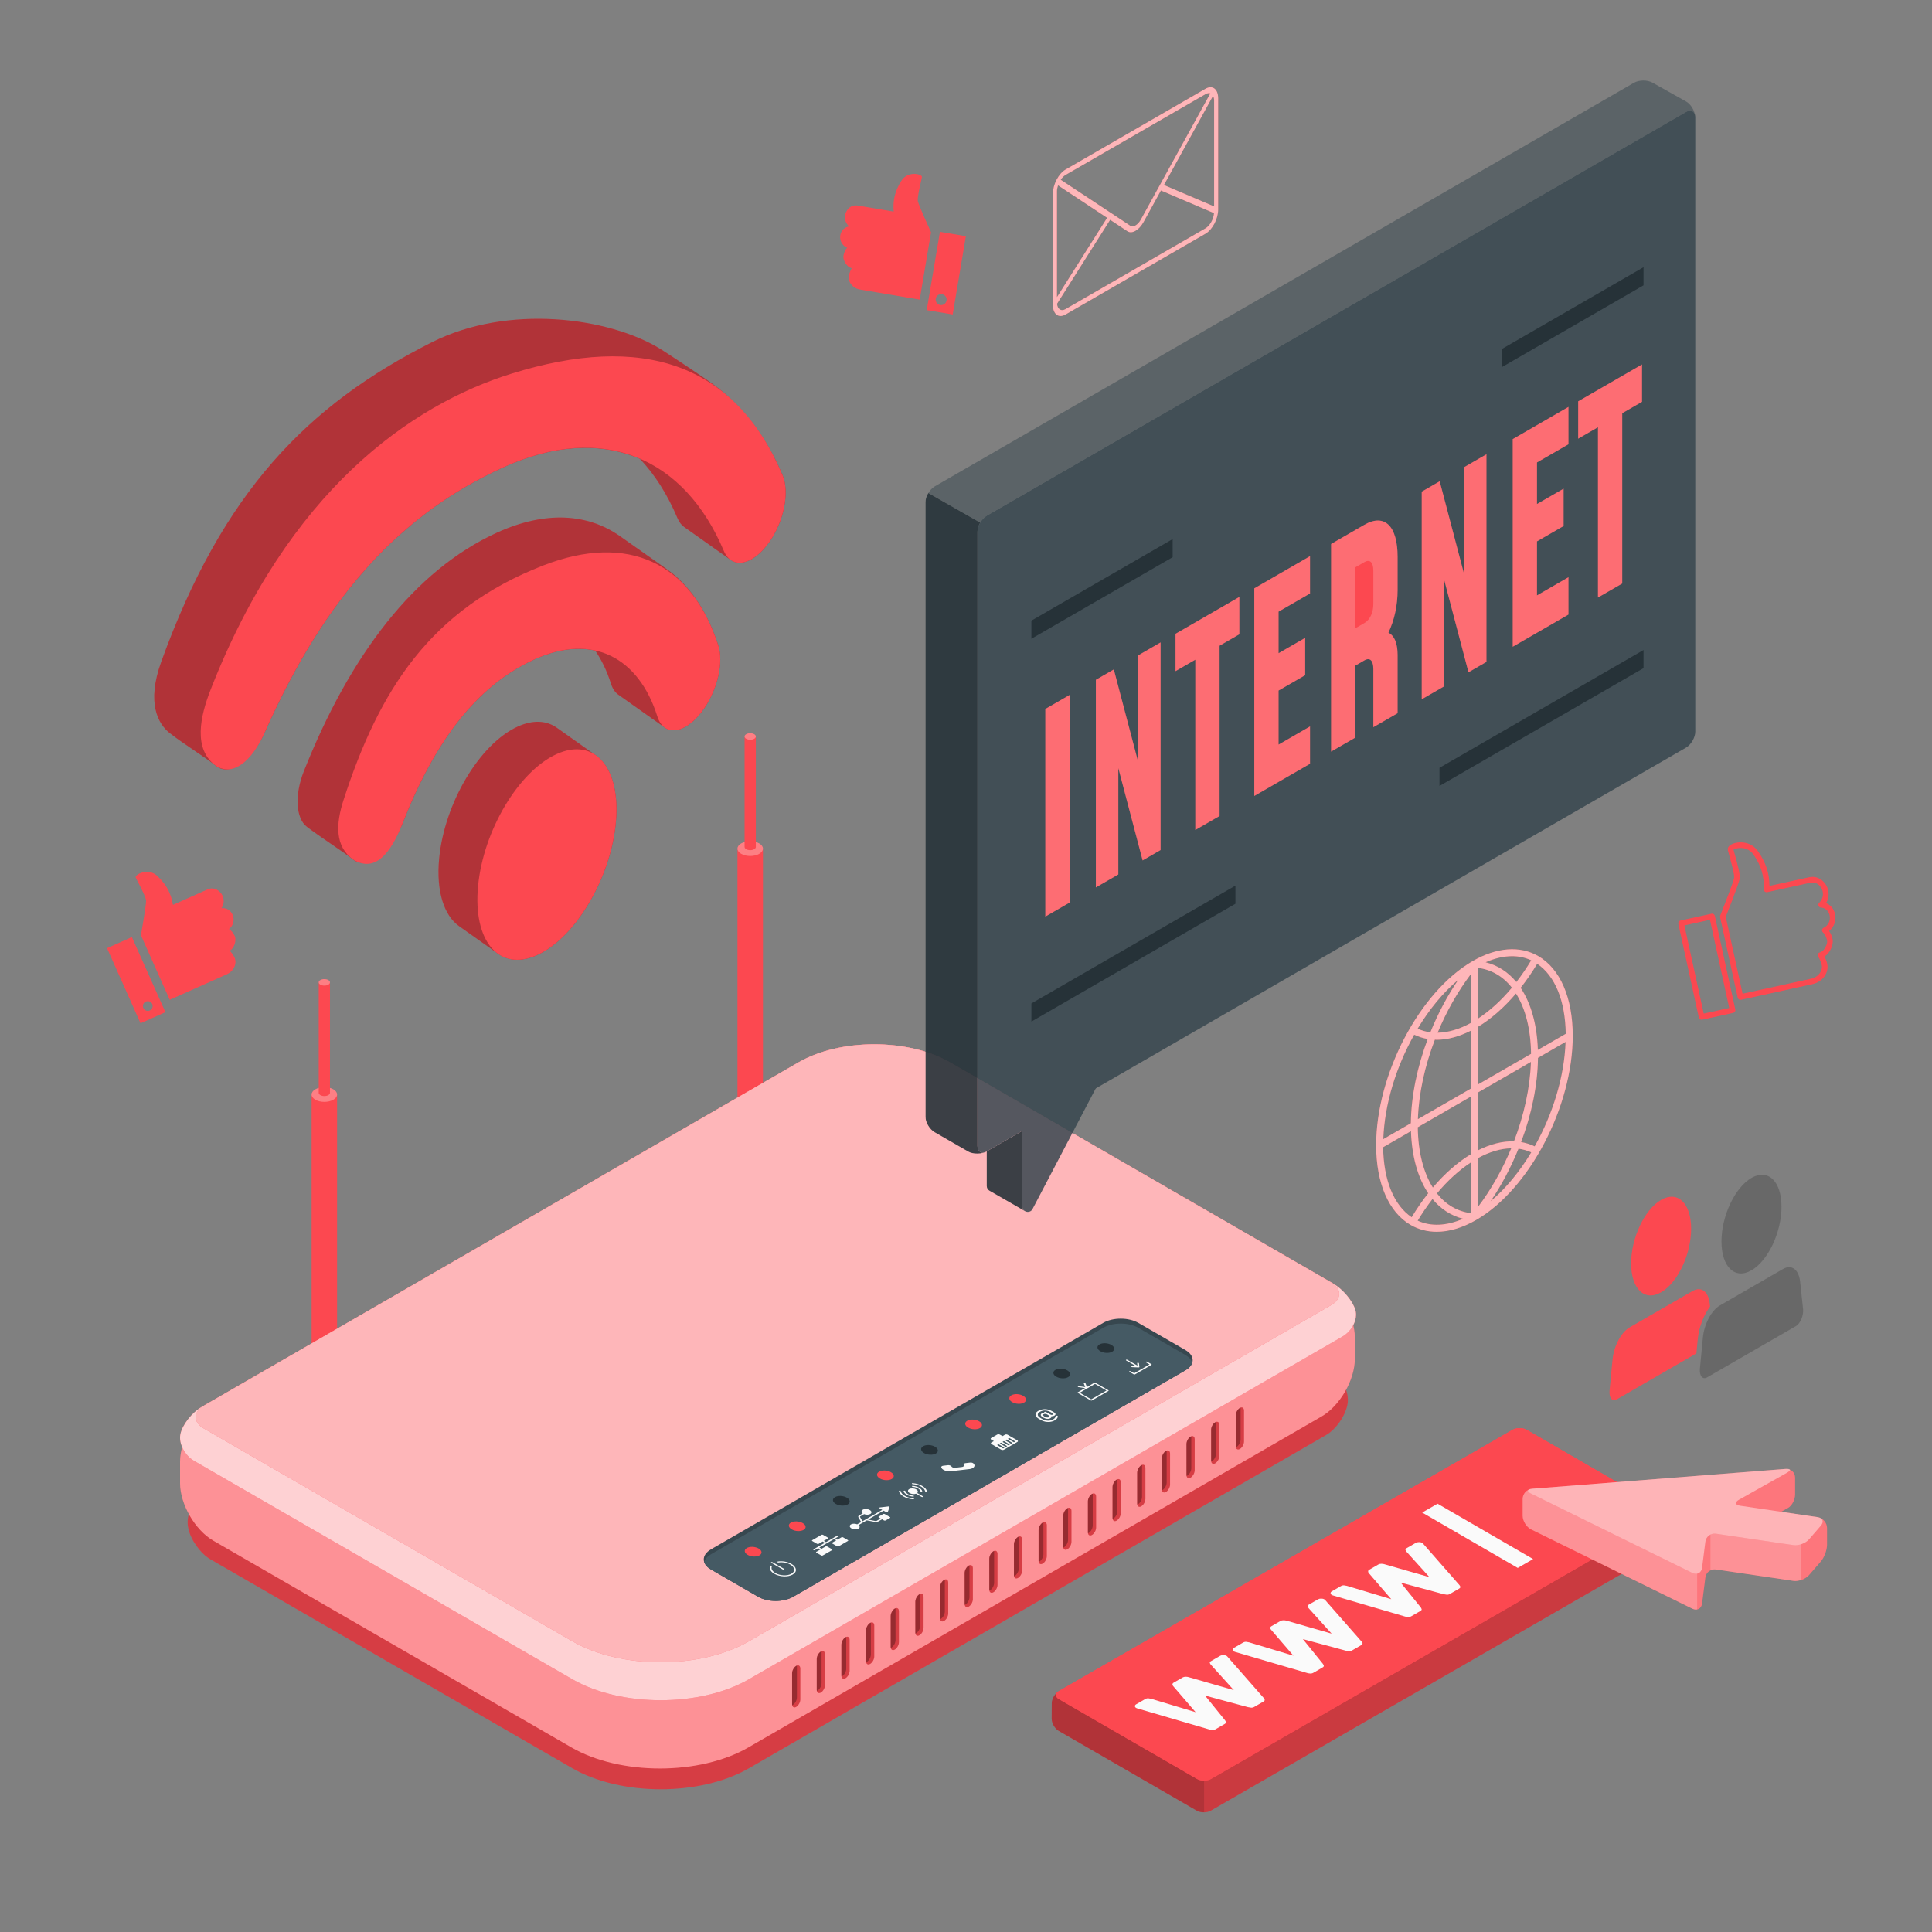 <?xml version="1.0" encoding="utf-8"?>
<svg width="500px" height="500px" viewBox="0 0 500 500" version="1.1" xmlns:xlink="http://www.w3.org/1999/xlink" xmlns="http://www.w3.org/2000/svg">
  <rect x="0" y="0" width="500" height="500" fill="#808080" stroke="none"/>
  <defs>
    <path d="M500 0L500 0L500 500L0 500L0 0L500 0Z" id="path_1" />
    <clipPath id="clip_1">
      <use xlink:href="#path_1" clip-rule="evenodd" fill-rule="evenodd" />
    </clipPath>
  </defs>
  <g id="12977732_5120180">
    <path d="M500 0L500 0L500 500L0 500L0 0L500 0Z" id="12977732_5120180" fill="none" stroke="none" />
    <g id="Graphics" transform="translate(27.699 22.576)" clip-path="url(#clip_1)">
      <g id="Contacts" transform="translate(388.832 281.445)">
        <path d="M13.369 30.424C17.658 27.947 21.136 20.586 21.136 13.982C21.136 7.378 17.659 4.032 13.369 6.509C9.08 8.986 5.602 16.347 5.602 22.951C5.602 29.554 9.08 32.901 13.369 30.424L13.369 30.424ZM25.956 33.369C25.617 30.204 23.738 28.81 21.53 30.085L5.207 39.509C3.001 40.783 1.123 44.343 0.786 47.893L0.023 55.875C-0.155 57.732 0.727 58.808 1.881 58.142L22.496 46.24L22.837 42.653C23.143 39.475 24.369 36.325 26.036 34.117L25.956 33.369L25.956 33.369Z" id="Group" fill="#FC4850" fill-rule="evenodd" stroke="none" />
        <path d="M36.754 24.732C41.044 22.255 44.521 14.894 44.521 8.29C44.521 1.686 41.044 -1.66 36.754 0.817C32.465 3.294 28.988 10.655 28.988 17.259C28.988 23.863 32.465 27.208 36.754 24.732L36.754 24.732ZM50.102 34.767L49.34 27.672C49 24.512 47.123 23.121 44.917 24.395L28.592 33.82C26.386 35.094 24.508 38.653 24.169 42.205L23.407 50.18C23.229 52.037 24.111 53.113 25.264 52.447L48.244 39.179C49.398 38.513 50.28 36.419 50.102 34.767L50.102 34.767Z" id="Group" fill="#686868" fill-rule="evenodd" stroke="none" />
      </g>
      <path d="M209.842 29.509C210.075 30.584 213.253 37.54 213.253 37.54L210.319 54.961C210.319 54.961 196.925 52.705 194.911 52.366C192.897 52.027 191.733 50.329 191.979 48.869C192.182 47.66 192.738 46.822 192.738 46.822C191.429 46.601 190.408 44.669 190.578 43.662C190.832 42.151 191.555 41.548 191.555 41.548C190.196 41.009 189.56 39.555 189.764 38.347C190.129 36.182 192.068 36.043 192.068 36.043C191.616 35.656 190.753 34.631 191.016 33.07C191.203 31.962 192.314 30.285 194.279 30.616L203.592 32.185C203.345 29.348 203.853 26.948 205.553 24.231C207.254 21.514 211.03 22.46 210.894 23.266C210.861 23.459 210.77 23.859 210.653 24.369C210.285 25.979 209.665 28.692 209.842 29.509ZM212.137 57.683L215.557 37.413L222.267 38.543L218.857 58.813L212.137 57.683ZM214.447 54.963C214.447 55.743 215.077 56.383 215.867 56.383C216.647 56.383 217.287 55.743 217.287 54.963C217.287 54.173 216.647 53.543 215.867 53.543C215.077 53.543 214.447 54.173 214.447 54.963Z" id="Like_1_" fill="#FC4850" fill-rule="evenodd" stroke="none" />
      <path d="M412.703 241.331C412.356 241.348 412.036 241.112 411.959 240.76L406.653 216.523C406.612 216.335 406.648 216.137 406.751 215.974C406.855 215.811 407.019 215.697 407.208 215.656L415.233 213.899C415.633 213.806 416.013 214.062 416.099 214.453L421.405 238.691C421.446 238.879 421.41 239.077 421.307 239.24C421.202 239.402 421.039 239.517 420.85 239.558L412.825 241.315C412.784 241.324 412.743 241.329 412.703 241.331L412.703 241.331ZM408.229 216.921L413.223 239.738L419.827 238.293L414.833 215.477L408.229 216.921L408.229 216.921ZM422.762 236.185C422.415 236.202 422.095 235.966 422.018 235.614L417.458 214.788C417.427 214.646 417.439 214.497 417.493 214.362C418.857 210.945 420.942 205.536 421.091 204.631C421.23 203.795 420.247 200.291 419.828 198.794C419.652 198.17 419.516 197.682 419.464 197.443C419.398 197.142 419.381 196.383 420.636 195.836C422.215 195.146 425.408 195.049 427.266 197.719C429.299 200.639 430.211 203.372 430.241 206.701L440.478 204.461C443.217 203.851 445.05 206.088 445.422 207.782C445.742 209.241 445.344 210.384 444.887 211.143C445.836 211.541 446.875 212.406 447.239 214.07C447.545 215.458 447.073 217.283 445.674 218.363C445.997 218.83 446.354 219.532 446.572 220.524C446.846 221.786 445.995 224.024 444.49 224.957C444.733 225.429 445.015 226.093 445.188 226.882C445.63 228.902 444.272 231.485 441.305 232.136L422.884 236.168C422.843 236.178 422.802 236.183 422.762 236.185L422.762 236.185ZM418.927 214.694L423.283 234.592L440.993 230.716C443.016 230.272 444.06 228.537 443.767 227.195C443.491 225.931 442.861 225.054 442.854 225.045C442.711 224.847 442.676 224.587 442.764 224.358C442.85 224.129 443.047 223.958 443.287 223.905C444.399 223.662 445.338 221.696 445.15 220.834C444.826 219.354 444.139 218.785 444.111 218.762C443.914 218.604 443.809 218.351 443.842 218.101C443.873 217.851 444.028 217.632 444.258 217.528C445.588 216.922 446.055 215.456 445.818 214.382C445.378 212.375 443.671 212.312 443.599 212.309C443.303 212.302 443.043 212.119 442.938 211.844C442.832 211.569 442.903 211.257 443.117 211.054C443.415 210.773 444.36 209.73 444.001 208.094C443.802 207.185 442.745 205.454 440.79 205.882L429.656 208.319C429.434 208.37 429.204 208.31 429.034 208.166C428.861 208.022 428.765 207.806 428.773 207.581C428.903 204.16 428.096 201.459 426.071 198.551C425.088 197.139 423.641 196.899 422.866 196.882C421.892 196.859 421.18 197.146 420.931 197.324C420.996 197.574 421.101 197.949 421.228 198.401C422.014 201.202 422.704 203.803 422.527 204.87C422.314 206.144 419.53 213.177 418.927 214.694L418.927 214.694Z" id="Like_4_" fill="#FC4850" fill-rule="evenodd" stroke="none" />
      <path d="M10.105 210.54C10.151 211.677 8.769 219.472 8.769 219.472L16.224 236.17C16.224 236.17 29.06 230.437 30.991 229.575C32.922 228.713 33.648 226.71 33.023 225.311C32.506 224.152 31.732 223.456 31.732 223.456C32.987 222.895 33.509 220.694 33.078 219.729C32.432 218.281 31.551 217.864 31.551 217.864C32.773 216.971 33.033 215.35 32.516 214.192C31.59 212.117 29.61 212.48 29.61 212.48C29.964 211.975 30.562 210.724 29.894 209.228C29.42 208.167 27.872 206.774 25.988 207.615L17.062 211.601C16.574 208.693 15.443 206.42 13.035 204.138C10.627 201.856 7.088 203.784 7.433 204.556C7.778 205.328 10.06 209.403 10.105 210.54ZM0 222.811L6.431 219.939L15.112 239.372L8.668 242.244L0 222.811ZM9.291 237.783C9.291 238.482 9.85 239.041 10.549 239.041C11.247 239.041 11.807 238.482 11.807 237.783C11.807 237.084 11.248 236.525 10.549 236.525C9.85 236.525 9.291 237.084 9.291 237.783Z" id="Like_2_" fill="#FC4850" fill-rule="evenodd" stroke="none" />
      <g id="Star_1_" transform="translate(11.748 271.636)">
        <path d="M9.748 25.417C9.591 25.417 9.431 25.392 9.276 25.343C8.708 25.164 8.3 24.687 8.21 24.099L7.154 17.206L0.876 14.168C0.341 13.911 0.005 13.38 5.65543e-05 12.786C-0.005 12.191 0.322 11.655 0.854 11.388L7.085 8.251L8.033 1.342C8.113 0.754 8.515 0.27 9.078 0.082C9.645 -0.108 10.253 0.038 10.672 0.462L15.579 5.418L22.444 4.186C23.032 4.078 23.615 4.315 23.966 4.793C24.319 5.272 24.369 5.896 24.096 6.425L20.9 12.622L24.192 18.77C24.473 19.294 24.432 19.922 24.085 20.405C23.74 20.888 23.162 21.125 22.574 21.033L15.691 19.908L10.863 24.941C10.565 25.249 10.163 25.417 9.748 25.417L9.748 25.417ZM9.576 0.962C9.512 0.962 9.447 0.973 9.383 0.995C9.166 1.067 9.019 1.244 8.987 1.472L7.97 8.883L1.287 12.246C1.083 12.35 0.962 12.547 0.964 12.777C0.966 13.005 1.09 13.201 1.297 13.301L8.03 16.559L9.165 23.953C9.198 24.179 9.349 24.355 9.567 24.424C9.79 24.498 10.011 24.433 10.168 24.272L15.348 18.874L22.733 20.081C22.957 20.12 23.171 20.028 23.304 19.844C23.437 19.657 23.451 19.426 23.343 19.224L19.812 12.63L23.241 5.981C23.346 5.778 23.327 5.546 23.192 5.363C23.056 5.179 22.836 5.098 22.615 5.132L15.251 6.455L9.989 1.139C9.874 1.024 9.728 0.962 9.576 0.962L9.576 0.962ZM9.748 25.417C9.591 25.417 9.431 25.392 9.276 25.343C8.708 25.164 8.3 24.687 8.21 24.099L7.154 17.206L0.876 14.168C0.341 13.911 0.005 13.38 5.65543e-05 12.786C-0.005 12.191 0.322 11.655 0.854 11.388L7.085 8.251L8.033 1.342C8.113 0.754 8.515 0.27 9.078 0.082C9.645 -0.108 10.253 0.038 10.672 0.462L15.579 5.418L22.444 4.186C23.032 4.078 23.615 4.315 23.966 4.793C24.319 5.272 24.369 5.896 24.096 6.425L20.9 12.622L24.192 18.77C24.473 19.294 24.432 19.922 24.085 20.405C23.74 20.888 23.162 21.125 22.574 21.033L15.691 19.908L10.863 24.941C10.565 25.249 10.163 25.417 9.748 25.417L9.748 25.417ZM9.576 0.962C9.512 0.962 9.447 0.973 9.383 0.995C9.166 1.067 9.019 1.244 8.987 1.472L7.97 8.883L1.287 12.246C1.083 12.35 0.962 12.547 0.964 12.777C0.966 13.005 1.09 13.201 1.297 13.301L8.03 16.559L9.165 23.953C9.198 24.179 9.349 24.355 9.567 24.424C9.79 24.498 10.011 24.433 10.168 24.272L15.348 18.874L22.733 20.081C22.957 20.12 23.171 20.028 23.304 19.844C23.437 19.657 23.451 19.426 23.343 19.224L19.812 12.63L23.241 5.981C23.346 5.778 23.327 5.546 23.192 5.363C23.056 5.179 22.836 5.098 22.615 5.132L15.251 6.455L9.989 1.139C9.874 1.024 9.728 0.962 9.576 0.962L9.576 0.962Z" id="Shape" fill="#FC4850" fill-rule="evenodd" stroke="none" />
        <path d="M9.748 25.417C9.591 25.417 9.431 25.392 9.276 25.343C8.708 25.164 8.3 24.687 8.21 24.099L7.154 17.206L0.876 14.168C0.341 13.911 0.005 13.38 5.65543e-05 12.786C-0.005 12.191 0.322 11.655 0.854 11.388L7.085 8.251L8.033 1.342C8.113 0.754 8.515 0.27 9.078 0.082C9.645 -0.108 10.253 0.038 10.672 0.462L15.579 5.418L22.444 4.186C23.032 4.078 23.615 4.315 23.966 4.793C24.319 5.272 24.369 5.896 24.096 6.425L20.9 12.622L24.192 18.77C24.473 19.294 24.432 19.922 24.085 20.405C23.74 20.888 23.162 21.125 22.574 21.033L15.691 19.908L10.863 24.941C10.565 25.249 10.163 25.417 9.748 25.417L9.748 25.417ZM9.576 0.962C9.512 0.962 9.447 0.973 9.383 0.995C9.166 1.067 9.019 1.244 8.987 1.472L7.97 8.883L1.287 12.246C1.083 12.35 0.962 12.547 0.964 12.777C0.966 13.005 1.09 13.201 1.297 13.301L8.03 16.559L9.165 23.953C9.198 24.179 9.349 24.355 9.567 24.424C9.79 24.498 10.011 24.433 10.168 24.272L15.348 18.874L22.733 20.081C22.957 20.12 23.171 20.028 23.304 19.844C23.437 19.657 23.451 19.426 23.343 19.224L19.812 12.63L23.241 5.981C23.346 5.778 23.327 5.546 23.192 5.363C23.056 5.179 22.836 5.098 22.615 5.132L15.251 6.455L9.989 1.139C9.874 1.024 9.728 0.962 9.576 0.962L9.576 0.962ZM9.748 25.417C9.591 25.417 9.431 25.392 9.276 25.343C8.708 25.164 8.3 24.687 8.21 24.099L7.154 17.206L0.876 14.168C0.341 13.911 0.005 13.38 5.65543e-05 12.786C-0.005 12.191 0.322 11.655 0.854 11.388L7.085 8.251L8.033 1.342C8.113 0.754 8.515 0.27 9.078 0.082C9.645 -0.108 10.253 0.038 10.672 0.462L15.579 5.418L22.444 4.186C23.032 4.078 23.615 4.315 23.966 4.793C24.319 5.272 24.369 5.896 24.096 6.425L20.9 12.622L24.192 18.77C24.473 19.294 24.432 19.922 24.085 20.405C23.74 20.888 23.162 21.125 22.574 21.033L15.691 19.908L10.863 24.941C10.565 25.249 10.163 25.417 9.748 25.417L9.748 25.417ZM9.576 0.962C9.512 0.962 9.447 0.973 9.383 0.995C9.166 1.067 9.019 1.244 8.987 1.472L7.97 8.883L1.287 12.246C1.083 12.35 0.962 12.547 0.964 12.777C0.966 13.005 1.09 13.201 1.297 13.301L8.03 16.559L9.165 23.953C9.198 24.179 9.349 24.355 9.567 24.424C9.79 24.498 10.011 24.433 10.168 24.272L15.348 18.874L22.733 20.081C22.957 20.12 23.171 20.028 23.304 19.844C23.437 19.657 23.451 19.426 23.343 19.224L19.812 12.63L23.241 5.981C23.346 5.778 23.327 5.546 23.192 5.363C23.056 5.179 22.836 5.098 22.615 5.132L15.251 6.455L9.989 1.139C9.874 1.024 9.728 0.962 9.576 0.962L9.576 0.962Z" id="Shape" fill="#FFFFFF" fill-opacity="0.6" fill-rule="evenodd" stroke="none" />
      </g>
      <g id="Message_2_" transform="translate(244.79 0)">
        <path d="M39.492 0.393L3.281 21.299C1.471 22.344 0 25.156 0 27.569L0 56.335C0 58.747 1.472 59.86 3.281 58.815L39.492 37.908C41.302 36.863 42.773 34.051 42.773 31.638L42.773 2.873C42.773 0.461 41.301 -0.652 39.492 0.393L39.492 0.393ZM28.739 25.303L41.445 2.23C41.617 2.552 41.724 2.967 41.724 3.48L41.724 30.844L28.739 25.303L28.739 25.303ZM3.281 22.698L39.492 1.792C39.957 1.523 40.39 1.466 40.748 1.586L22.763 34.246C21.99 35.649 20.781 36.347 20.009 35.836L2.024 23.943C2.383 23.409 2.815 22.967 3.281 22.698L3.281 22.698ZM1.328 25.39L14.034 33.792L1.049 54.326L1.049 26.963C1.048 26.45 1.155 25.912 1.328 25.39L1.328 25.39ZM39.492 36.51L3.281 57.417C2.134 58.079 1.196 57.455 1.074 56.039L14.815 34.309L19.296 37.272C19.882 37.66 20.635 37.589 21.387 37.154C22.139 36.72 22.892 35.922 23.478 34.857L27.959 26.72L41.7 32.583C41.576 34.142 40.639 35.848 39.492 36.51L39.492 36.51Z" id="Message" fill="#FC4850" fill-rule="evenodd" stroke="none" />
        <path d="M39.492 0.393L3.281 21.299C1.471 22.344 0 25.156 0 27.569L0 56.335C0 58.747 1.472 59.86 3.281 58.815L39.492 37.908C41.302 36.863 42.773 34.051 42.773 31.638L42.773 2.873C42.773 0.461 41.301 -0.652 39.492 0.393L39.492 0.393ZM28.739 25.303L41.445 2.23C41.617 2.552 41.724 2.967 41.724 3.48L41.724 30.844L28.739 25.303L28.739 25.303ZM3.281 22.698L39.492 1.792C39.957 1.523 40.39 1.466 40.748 1.586L22.763 34.246C21.99 35.649 20.781 36.347 20.009 35.836L2.024 23.943C2.383 23.409 2.815 22.967 3.281 22.698L3.281 22.698ZM1.328 25.39L14.034 33.792L1.049 54.326L1.049 26.963C1.048 26.45 1.155 25.912 1.328 25.39L1.328 25.39ZM39.492 36.51L3.281 57.417C2.134 58.079 1.196 57.455 1.074 56.039L14.815 34.309L19.296 37.272C19.882 37.66 20.635 37.589 21.387 37.154C22.139 36.72 22.892 35.922 23.478 34.857L27.959 26.72L41.7 32.583C41.576 34.142 40.639 35.848 39.492 36.51L39.492 36.51Z" id="Message_1_" fill="#FFFFFF" fill-opacity="0.6" fill-rule="evenodd" stroke="none" />
      </g>
      <g id="World_3_" transform="translate(328.447 223.088)">
        <path d="M41.945 1.765C37.208 -0.972 31.185 -0.516 24.991 3.06C11.211 11.015 0 32.399 0 50.729C0 60.56 3.256 68.077 8.931 71.354C10.975 72.535 13.252 73.121 15.681 73.121C18.892 73.121 22.363 72.094 25.888 70.06C39.668 62.104 50.879 40.719 50.879 22.39C50.878 12.559 47.622 5.042 41.945 1.765L41.945 1.765ZM1.852 49.142C2.171 40.066 5.188 30.383 9.845 22.118C10.955 22.648 12.125 23.017 13.348 23.22C10.62 30.468 9.059 38.032 8.984 45.024L1.852 49.142L1.852 49.142ZM26.336 37.077L40.057 29.155C39.841 35.791 38.284 42.904 35.667 49.72C32.732 49.626 29.57 50.414 26.335 52.052L26.335 37.077L26.336 37.077ZM26.336 35.006L26.336 20.087C29.766 18.025 33.113 15.079 36.191 11.457C38.623 15.322 40.015 20.676 40.086 27.068L26.336 35.006L26.336 35.006ZM26.336 17.963L26.336 4.827C29.856 5.263 32.85 7.046 35.133 9.947C32.377 13.252 29.393 15.967 26.336 17.963L26.336 17.963ZM24.542 19.052C21.539 20.708 18.615 21.556 15.911 21.6C18.172 16.147 21.1 10.942 24.542 6.398L24.542 19.052L24.542 19.052ZM15.197 23.404C15.359 23.409 15.517 23.433 15.681 23.433C18.482 23.433 21.485 22.606 24.542 21.057L24.542 36.042L10.806 43.972C11.022 37.335 12.58 30.22 15.197 23.404L15.197 23.404ZM24.542 38.113L24.542 53.032C21.107 55.096 17.754 58.046 14.675 61.673C12.242 57.808 10.85 52.452 10.778 46.06L24.542 38.113L24.542 38.113ZM24.542 55.157L24.542 68.303C21.017 67.87 18.019 66.088 15.734 63.185C18.491 59.874 21.48 57.156 24.542 55.157L24.542 55.157ZM26.336 54.067C29.336 52.412 32.255 51.566 34.956 51.52C32.698 56.968 29.774 62.169 26.336 66.711L26.336 54.067L26.336 54.067ZM41.879 28.103L49.025 23.977C48.706 33.057 45.686 42.745 41.025 51.012C39.912 50.481 38.74 50.109 37.515 49.907C40.243 42.659 41.804 35.095 41.879 28.103L41.879 28.103ZM49.064 21.884L41.85 26.049C41.636 19.479 40.062 13.969 37.391 9.983C38.907 8.065 40.342 5.987 41.678 3.767C46.288 6.855 48.96 13.365 49.064 21.884L49.064 21.884ZM40.129 2.868C38.924 4.868 37.637 6.746 36.284 8.49C34.146 5.894 31.449 4.149 28.328 3.374C30.712 2.327 33.026 1.798 35.191 1.798C36.955 1.798 38.608 2.167 40.129 2.868L40.129 2.868ZM21.251 7.902C18.403 12.081 15.97 16.702 14.03 21.496C12.876 21.344 11.778 21.028 10.742 20.549C13.738 15.571 17.324 11.197 21.251 7.902L21.251 7.902ZM1.813 51.235L9.013 47.078C9.227 53.651 10.802 59.163 13.475 63.149C11.962 65.064 10.528 67.136 9.195 69.351C4.589 66.265 1.918 59.754 1.813 51.235L1.813 51.235ZM10.754 70.241C11.954 68.25 13.236 66.381 14.583 64.642C16.714 67.227 19.4 68.969 22.507 69.747C18.202 71.627 14.133 71.797 10.754 70.241L10.754 70.241ZM29.608 65.233C32.459 61.05 34.895 56.424 36.837 51.625C37.994 51.777 39.096 52.092 40.136 52.572C37.134 57.556 33.542 61.935 29.608 65.233L29.608 65.233Z" id="Shape" fill="#FC4850" fill-rule="evenodd" stroke="none" />
        <path d="M41.945 1.765C37.208 -0.972 31.185 -0.516 24.991 3.06C11.211 11.015 0 32.399 0 50.729C0 60.56 3.256 68.077 8.931 71.354C10.975 72.535 13.252 73.121 15.681 73.121C18.892 73.121 22.363 72.094 25.888 70.06C39.668 62.104 50.879 40.719 50.879 22.39C50.878 12.559 47.622 5.042 41.945 1.765L41.945 1.765ZM1.852 49.142C2.171 40.066 5.188 30.383 9.845 22.118C10.955 22.648 12.125 23.017 13.348 23.22C10.62 30.468 9.059 38.032 8.984 45.024L1.852 49.142L1.852 49.142ZM26.336 37.077L40.057 29.155C39.841 35.791 38.284 42.904 35.667 49.72C32.732 49.626 29.57 50.414 26.335 52.052L26.335 37.077L26.336 37.077ZM26.336 35.006L26.336 20.087C29.766 18.025 33.113 15.079 36.191 11.457C38.623 15.322 40.015 20.676 40.086 27.068L26.336 35.006L26.336 35.006ZM26.336 17.963L26.336 4.827C29.856 5.263 32.85 7.046 35.133 9.947C32.377 13.252 29.393 15.967 26.336 17.963L26.336 17.963ZM24.542 19.052C21.539 20.708 18.615 21.556 15.911 21.6C18.172 16.147 21.1 10.942 24.542 6.398L24.542 19.052L24.542 19.052ZM15.197 23.404C15.359 23.409 15.517 23.433 15.681 23.433C18.482 23.433 21.485 22.606 24.542 21.057L24.542 36.042L10.806 43.972C11.022 37.335 12.58 30.22 15.197 23.404L15.197 23.404ZM24.542 38.113L24.542 53.032C21.107 55.096 17.754 58.046 14.675 61.673C12.242 57.808 10.85 52.452 10.778 46.06L24.542 38.113L24.542 38.113ZM24.542 55.157L24.542 68.303C21.017 67.87 18.019 66.088 15.734 63.185C18.491 59.874 21.48 57.156 24.542 55.157L24.542 55.157ZM26.336 54.067C29.336 52.412 32.255 51.566 34.956 51.52C32.698 56.968 29.774 62.169 26.336 66.711L26.336 54.067L26.336 54.067ZM41.879 28.103L49.025 23.977C48.706 33.057 45.686 42.745 41.025 51.012C39.912 50.481 38.74 50.109 37.515 49.907C40.243 42.659 41.804 35.095 41.879 28.103L41.879 28.103ZM49.064 21.884L41.85 26.049C41.636 19.479 40.062 13.969 37.391 9.983C38.907 8.065 40.342 5.987 41.678 3.767C46.288 6.855 48.96 13.365 49.064 21.884L49.064 21.884ZM40.129 2.868C38.924 4.868 37.637 6.746 36.284 8.49C34.146 5.894 31.449 4.149 28.328 3.374C30.712 2.327 33.026 1.798 35.191 1.798C36.955 1.798 38.608 2.167 40.129 2.868L40.129 2.868ZM21.251 7.902C18.403 12.081 15.97 16.702 14.03 21.496C12.876 21.344 11.778 21.028 10.742 20.549C13.738 15.571 17.324 11.197 21.251 7.902L21.251 7.902ZM1.813 51.235L9.013 47.078C9.227 53.651 10.802 59.163 13.475 63.149C11.962 65.064 10.528 67.136 9.195 69.351C4.589 66.265 1.918 59.754 1.813 51.235L1.813 51.235ZM10.754 70.241C11.954 68.25 13.236 66.381 14.583 64.642C16.714 67.227 19.4 68.969 22.507 69.747C18.202 71.627 14.133 71.797 10.754 70.241L10.754 70.241ZM29.608 65.233C32.459 61.05 34.895 56.424 36.837 51.625C37.994 51.777 39.096 52.092 40.136 52.572C37.134 57.556 33.542 61.935 29.608 65.233L29.608 65.233Z" id="Shape" fill="#FFFFFF" fill-opacity="0.6" fill-rule="evenodd" stroke="none" />
      </g>
    </g>
    <g id="Device" transform="translate(46.599 189.761)" clip-path="url(#clip_1)">
      <g id="Modem">
        <g id="Group" transform="translate(34.043 0)">
          <g id="Group" transform="translate(0 63.632)">
            <path d="M6.597 29.867C6.597 29.38 6.275 28.892 5.631 28.52C4.343 27.776 2.254 27.776 0.966 28.52C0.322 28.892 0 29.379 0 29.867C0 30.197 0 94.278 0 94.608C0 95.095 0.322 95.583 0.966 95.954C2.254 96.698 4.343 96.698 5.631 95.954C6.275 95.582 6.597 95.095 6.597 94.608C6.597 94.278 6.597 30.196 6.597 29.867L6.597 29.867Z" id="Shape" fill="#FC4850" stroke="none" />
            <path d="M0.966 31.213C2.254 31.957 4.343 31.957 5.631 31.213C6.275 30.841 6.597 30.354 6.597 29.866C6.597 29.379 6.275 28.891 5.631 28.519C4.343 27.775 2.254 27.775 0.966 28.519C0.322 28.891 7.62939e-06 29.378 7.62939e-06 29.866C7.62939e-06 30.354 0.322 30.841 0.966 31.213L0.966 31.213Z" id="Shape" fill="#FFFFFF" fill-opacity="0.3" stroke="none" />
            <path d="M4.755 0.841C4.755 0.626 4.613 0.411 4.328 0.246C3.759 -0.082 2.837 -0.082 2.268 0.246C1.984 0.41 1.842 0.625 1.842 0.84C1.842 0.986 1.842 29.28 1.842 29.425C1.842 29.64 1.984 29.855 2.268 30.02C2.837 30.348 3.759 30.348 4.328 30.02C4.612 29.856 4.755 29.641 4.755 29.425C4.755 29.281 4.755 0.987 4.755 0.841L4.755 0.841Z" id="Shape" fill="#FC4850" stroke="none" />
            <path d="M2.269 1.436C2.838 1.764 3.76 1.764 4.329 1.436C4.613 1.272 4.756 1.057 4.756 0.842C4.756 0.627 4.614 0.412 4.329 0.247C3.76 -0.081 2.838 -0.081 2.269 0.247C1.985 0.411 1.843 0.626 1.843 0.841C1.842 1.056 1.985 1.272 2.269 1.436L2.269 1.436Z" id="Shape" fill="#FFFFFF" fill-opacity="0.3" stroke="none" />
          </g>
          <g id="Group" transform="translate(110.213 0)">
            <path d="M6.597 29.867C6.597 29.38 6.275 28.892 5.631 28.521C4.343 27.777 2.255 27.777 0.966 28.521C0.322 28.893 0 29.38 0 29.867C0 30.197 0 94.278 0 94.608C0 95.095 0.322 95.583 0.966 95.955C2.254 96.699 4.343 96.699 5.631 95.955C6.275 95.583 6.597 95.096 6.597 94.608C6.597 94.278 6.597 30.196 6.597 29.867L6.597 29.867Z" id="Shape" fill="#FC4850" stroke="none" />
            <path d="M0.966 31.213C2.254 31.957 4.342 31.957 5.631 31.213C6.275 30.841 6.597 30.354 6.597 29.866C6.597 29.379 6.275 28.891 5.631 28.52C4.343 27.776 2.255 27.776 0.966 28.52C0.322 28.892 0 29.379 0 29.866C0 30.354 0.322 30.841 0.966 31.213L0.966 31.213Z" id="Shape" fill="#FFFFFF" fill-opacity="0.3" stroke="none" />
            <path d="M4.755 0.841C4.755 0.626 4.613 0.411 4.329 0.246C3.76 -0.082 2.838 -0.082 2.269 0.246C1.985 0.41 1.842 0.625 1.842 0.841C1.842 0.987 1.842 29.281 1.842 29.426C1.842 29.641 1.984 29.856 2.269 30.021C2.838 30.349 3.76 30.349 4.329 30.021C4.613 29.857 4.755 29.642 4.755 29.426C4.755 29.281 4.755 0.987 4.755 0.841L4.755 0.841Z" id="Shape" fill="#FC4850" stroke="none" />
            <path d="M2.269 1.436C2.838 1.764 3.76 1.764 4.329 1.436C4.613 1.272 4.755 1.057 4.755 0.842C4.755 0.627 4.613 0.412 4.329 0.247C3.76 -0.081 2.838 -0.081 2.269 0.247C1.985 0.411 1.842 0.626 1.842 0.842C1.842 1.056 1.984 1.271 2.269 1.436L2.269 1.436Z" id="Shape" fill="#FFFFFF" fill-opacity="0.3" stroke="none" />
          </g>
        </g>
        <g id="Group" transform="translate(0 80.501)">
          <g id="Group" transform="translate(1.966 23.041)">
            <path d="M99.541 164.311L5.882 110.237C3.305 108.749 0.737 105.142 0.175 102.22L0.112 101.891C-0.46 98.916 1.217 95.244 3.841 93.729L158.102 4.666C168.877 -1.555 186.51 -1.555 197.285 4.666L296.268 61.814C298.886 63.326 300.65 67.007 300.187 69.995L300.187 69.995C299.731 72.94 297.246 76.569 294.665 78.059L145.272 164.311C132.695 171.572 112.117 171.572 99.541 164.311L99.541 164.311Z" id="Shape" fill="#FC4850" stroke="none" />
            <path d="M99.541 164.311L5.882 110.237C3.305 108.749 0.737 105.142 0.175 102.22L0.112 101.891C-0.46 98.916 1.217 95.244 3.841 93.729L158.102 4.666C168.877 -1.555 186.51 -1.555 197.285 4.666L296.268 61.814C298.886 63.326 300.65 67.007 300.187 69.995L300.187 69.995C299.731 72.94 297.246 76.569 294.665 78.059L145.272 164.311C132.695 171.572 112.117 171.572 99.541 164.311L99.541 164.311Z" id="Shape" fill="#000000" fill-opacity="0.15" stroke="none" />
          </g>
          <g id="Group" transform="translate(0 0.932)">
            <path d="M160.226 4.673L8.605 92.212C3.872 94.945 0 101.652 0 107.117L0 112.621C0 118.086 3.872 124.793 8.605 127.526L101.286 181.035C113.879 188.306 134.485 188.306 147.078 181.035L295.425 95.387C300.158 92.654 304.03 85.947 304.03 80.482L304.03 74.977C304.03 69.512 300.158 62.805 295.425 60.072L199.471 4.673C188.679 -1.558 171.019 -1.558 160.226 4.673L160.226 4.673Z" id="Shape" fill="#FC4850" stroke="none" />
            <path d="M160.226 4.673L8.605 92.212C3.872 94.945 0 101.652 0 107.117L0 112.621C0 118.086 3.872 124.793 8.605 127.526L101.286 181.035C113.879 188.306 134.485 188.306 147.078 181.035L295.425 95.387C300.158 92.654 304.03 85.947 304.03 80.482L304.03 74.977C304.03 69.512 300.158 62.805 295.425 60.072L199.471 4.673C188.679 -1.558 171.019 -1.558 160.226 4.673L160.226 4.673Z" id="Shape" fill="#FFFFFF" fill-opacity="0.4" stroke="none" />
          </g>
          <g id="Group" transform="translate(0 0)">
            <path d="M0.097 100.851C0.616 98.438 3.066 95.311 5.57 93.865L160.067 4.666C170.842 -1.555 188.475 -1.555 199.25 4.666L298.46 61.945C300.964 63.391 303.527 66.453 304.185 68.785C304.843 71.117 303.347 74.18 300.843 75.626L147.236 164.311C134.66 171.572 114.082 171.572 101.506 164.311L3.691 107.837C1.188 106.391 -0.422 103.263 0.097 100.851L0.097 100.851Z" id="Shape" fill="#FC4850" stroke="none" />
            <path d="M0.097 100.851C0.616 98.438 3.066 95.311 5.57 93.865L160.067 4.666C170.842 -1.555 188.475 -1.555 199.25 4.666L298.46 61.945C300.964 63.391 303.527 66.453 304.185 68.785C304.843 71.117 303.347 74.18 300.843 75.626L147.236 164.311C134.66 171.572 114.082 171.572 101.506 164.311L3.691 107.837C1.188 106.391 -0.422 103.263 0.097 100.851L0.097 100.851Z" id="Shape" fill="#FFFFFF" fill-opacity="0.75" stroke="none" />
          </g>
          <g id="Group" transform="translate(4.039 0)">
            <path d="M156.03 4.666L2.107 93.533C-0.702 95.155 -0.702 97.809 2.107 99.431L97.469 154.488C110.045 161.749 130.623 161.749 143.199 154.488L293.849 67.51C296.658 65.888 296.658 63.234 293.849 61.612L195.213 4.665C184.437 -1.555 166.805 -1.555 156.03 4.666L156.03 4.666Z" id="Shape" fill="#FC4850" stroke="none" />
            <path d="M156.03 4.666L2.107 93.533C-0.702 95.155 -0.702 97.809 2.107 99.431L97.469 154.488C110.045 161.749 130.623 161.749 143.199 154.488L293.849 67.51C296.658 65.888 296.658 63.234 293.849 61.612L195.213 4.665C184.437 -1.555 166.805 -1.555 156.03 4.666L156.03 4.666Z" id="Shape" fill="#FFFFFF" fill-opacity="0.6" stroke="none" />
          </g>
          <g id="Group" transform="translate(158.396 93.974)">
            <path d="M32.959 48.35C32.372 48.69 31.896 49.552 31.896 50.275L31.897 58.271C31.897 58.994 32.373 59.304 32.96 58.963C33.547 58.623 34.023 57.761 34.023 57.038L34.023 49.042C34.022 48.32 33.546 48.009 32.959 48.35L32.959 48.35ZM39.338 44.641C38.751 44.981 38.275 45.843 38.275 46.566L38.276 54.562C38.276 55.285 38.752 55.595 39.339 55.254C39.926 54.914 40.402 54.052 40.402 53.329L40.402 45.333C40.401 44.611 39.925 44.301 39.338 44.641L39.338 44.641ZM1.063 66.892C0.476 67.232 0 68.094 0 68.817L0.001 76.813C0.001 77.536 0.477 77.846 1.064 77.505C1.651 77.165 2.127 76.303 2.127 75.58L2.127 67.584C2.126 66.862 1.65 66.552 1.063 66.892L1.063 66.892ZM52.096 37.224C51.509 37.564 51.033 38.426 51.033 39.149L51.034 47.145C51.034 47.868 51.51 48.178 52.097 47.837C52.684 47.497 53.16 46.635 53.16 45.912L53.16 37.916C53.159 37.194 52.683 36.884 52.096 37.224L52.096 37.224ZM45.717 40.933C45.13 41.273 44.654 42.135 44.654 42.858L44.655 50.854C44.655 51.577 45.131 51.887 45.718 51.546C46.305 51.206 46.781 50.344 46.781 49.621L46.781 41.625C46.78 40.902 46.304 40.592 45.717 40.933L45.717 40.933ZM13.821 59.475C13.234 59.815 12.758 60.677 12.758 61.4L12.759 69.396C12.759 70.119 13.235 70.429 13.822 70.088C14.409 69.748 14.885 68.886 14.885 68.163L14.885 60.167C14.884 59.445 14.408 59.135 13.821 59.475L13.821 59.475ZM7.442 63.184C6.855 63.524 6.379 64.386 6.379 65.109L6.38 73.105C6.38 73.828 6.856 74.138 7.443 73.797C8.03 73.457 8.506 72.595 8.506 71.872L8.506 63.876C8.505 63.154 8.029 62.844 7.442 63.184L7.442 63.184ZM20.2 55.767C19.613 56.107 19.137 56.969 19.137 57.692L19.138 65.688C19.138 66.411 19.614 66.721 20.201 66.38C20.788 66.04 21.264 65.178 21.264 64.455L21.264 56.459C21.264 55.737 20.788 55.427 20.2 55.767L20.2 55.767ZM58.475 33.515C57.888 33.855 57.411 34.717 57.412 35.44L57.413 43.436C57.413 44.159 57.889 44.469 58.476 44.128C59.063 43.788 59.539 42.926 59.539 42.203L59.539 34.207C59.539 33.485 59.062 33.175 58.475 33.515L58.475 33.515ZM26.579 52.058C25.992 52.398 25.516 53.26 25.516 53.983L25.517 61.979C25.517 62.702 25.993 63.012 26.58 62.671C27.167 62.331 27.643 61.469 27.643 60.746L27.643 52.75C27.643 52.028 27.167 51.718 26.579 52.058L26.579 52.058ZM109.508 3.847C108.921 4.187 108.445 5.049 108.445 5.772L108.446 13.768C108.446 14.491 108.922 14.801 109.509 14.461C110.096 14.12 110.572 13.259 110.572 12.536L110.572 4.54C110.572 3.817 110.096 3.507 109.508 3.847L109.508 3.847ZM64.854 29.807C64.267 30.147 63.791 31.009 63.791 31.732L63.792 39.728C63.792 40.451 64.268 40.761 64.855 40.42C65.442 40.08 65.918 39.218 65.918 38.495L65.918 30.499C65.918 29.777 65.441 29.467 64.854 29.807L64.854 29.807ZM103.129 7.556C102.542 7.896 102.066 8.758 102.066 9.481L102.067 17.477C102.067 18.2 102.543 18.51 103.13 18.169C103.717 17.829 104.193 16.967 104.193 16.244L104.193 8.248C104.193 7.525 103.716 7.215 103.129 7.556L103.129 7.556ZM115.888 0.138C115.301 0.478 114.825 1.34 114.825 2.063L114.826 10.059C114.826 10.782 115.302 11.092 115.889 10.752C116.476 10.412 116.952 9.55 116.952 8.827L116.952 0.831C116.951 0.108 116.475 -0.202 115.888 0.138L115.888 0.138ZM96.75 11.264C96.163 11.604 95.686 12.466 95.687 13.189L95.688 21.185C95.688 21.908 96.164 22.218 96.751 21.877C97.338 21.537 97.814 20.675 97.814 19.952L97.814 11.956C97.814 11.234 97.337 10.924 96.75 11.264L96.75 11.264ZM71.233 26.098C70.646 26.438 70.17 27.3 70.17 28.023L70.171 36.019C70.171 36.742 70.647 37.052 71.234 36.711C71.821 36.371 72.297 35.509 72.297 34.786L72.297 26.79C72.297 26.068 71.821 25.758 71.233 26.098L71.233 26.098ZM77.613 22.39C77.026 22.73 76.55 23.592 76.55 24.315L76.551 32.311C76.551 33.034 77.027 33.344 77.614 33.003C78.201 32.663 78.677 31.801 78.677 31.078L78.677 23.082C78.676 22.36 78.2 22.049 77.613 22.39L77.613 22.39ZM90.371 14.973C89.784 15.313 89.308 16.175 89.308 16.898L89.309 24.894C89.309 25.617 89.785 25.927 90.372 25.586C90.959 25.246 91.435 24.384 91.435 23.661L91.435 15.665C91.434 14.942 90.958 14.632 90.371 14.973L90.371 14.973ZM83.992 18.681C83.405 19.021 82.929 19.883 82.929 20.606L82.93 28.602C82.93 29.325 83.406 29.635 83.993 29.294C84.58 28.954 85.056 28.092 85.056 27.369L85.056 19.373C85.055 18.651 84.579 18.341 83.992 18.681L83.992 18.681Z" id="Shape" fill="#FC4850" fill-rule="evenodd" stroke="none" />
            <path d="M45.717 40.933C45.13 41.273 44.654 42.135 44.654 42.858L44.655 50.854C44.655 51.577 45.131 51.887 45.718 51.546C46.305 51.206 46.781 50.344 46.781 49.621L46.781 41.625C46.78 40.902 46.304 40.592 45.717 40.933L45.717 40.933ZM32.959 48.35C32.372 48.69 31.896 49.552 31.896 50.275L31.897 58.271C31.897 58.994 32.373 59.304 32.96 58.963C33.547 58.623 34.023 57.761 34.023 57.038L34.023 49.042C34.022 48.32 33.546 48.009 32.959 48.35L32.959 48.35ZM39.338 44.641C38.751 44.981 38.275 45.843 38.275 46.566L38.276 54.562C38.276 55.285 38.752 55.595 39.339 55.254C39.926 54.914 40.402 54.052 40.402 53.329L40.402 45.333C40.401 44.611 39.925 44.301 39.338 44.641L39.338 44.641ZM1.063 66.892C0.476 67.232 0 68.094 0 68.817L0.001 76.813C0.001 77.536 0.477 77.846 1.064 77.505C1.651 77.165 2.127 76.303 2.127 75.58L2.127 67.584C2.126 66.862 1.65 66.552 1.063 66.892L1.063 66.892ZM52.096 37.224C51.509 37.564 51.033 38.426 51.033 39.149L51.034 47.145C51.034 47.868 51.51 48.178 52.097 47.837C52.684 47.497 53.16 46.635 53.16 45.912L53.16 37.916C53.159 37.194 52.683 36.884 52.096 37.224L52.096 37.224ZM58.475 33.515C57.888 33.855 57.411 34.717 57.412 35.44L57.413 43.436C57.413 44.159 57.889 44.469 58.476 44.128C59.063 43.788 59.539 42.926 59.539 42.203L59.539 34.207C59.539 33.485 59.062 33.175 58.475 33.515L58.475 33.515ZM13.821 59.475C13.234 59.815 12.758 60.677 12.758 61.4L12.759 69.396C12.759 70.119 13.235 70.429 13.822 70.088C14.409 69.748 14.885 68.886 14.885 68.163L14.885 60.167C14.884 59.445 14.408 59.135 13.821 59.475L13.821 59.475ZM20.2 55.767C19.613 56.107 19.137 56.969 19.137 57.692L19.138 65.688C19.138 66.411 19.614 66.721 20.201 66.38C20.788 66.04 21.264 65.178 21.264 64.455L21.264 56.459C21.264 55.737 20.788 55.427 20.2 55.767L20.2 55.767ZM26.579 52.058C25.992 52.398 25.516 53.26 25.516 53.983L25.517 61.979C25.517 62.702 25.993 63.012 26.58 62.671C27.167 62.331 27.643 61.469 27.643 60.746L27.643 52.75C27.643 52.028 27.167 51.718 26.579 52.058L26.579 52.058ZM7.442 63.184C6.855 63.524 6.379 64.386 6.379 65.109L6.38 73.105C6.38 73.828 6.856 74.138 7.443 73.797C8.03 73.457 8.506 72.595 8.506 71.872L8.506 63.876C8.505 63.154 8.029 62.844 7.442 63.184L7.442 63.184ZM109.508 3.847C108.921 4.187 108.445 5.049 108.445 5.772L108.446 13.768C108.446 14.491 108.922 14.801 109.509 14.461C110.096 14.12 110.572 13.259 110.572 12.536L110.572 4.54C110.572 3.817 110.096 3.507 109.508 3.847L109.508 3.847ZM103.129 7.556C102.542 7.896 102.066 8.758 102.066 9.481L102.067 17.477C102.067 18.2 102.543 18.51 103.13 18.169C103.717 17.829 104.193 16.967 104.193 16.244L104.193 8.248C104.193 7.525 103.716 7.215 103.129 7.556L103.129 7.556ZM115.888 0.138C115.301 0.478 114.825 1.34 114.825 2.063L114.826 10.059C114.826 10.782 115.302 11.092 115.889 10.752C116.476 10.412 116.952 9.55 116.952 8.827L116.952 0.831C116.951 0.108 116.475 -0.202 115.888 0.138L115.888 0.138ZM96.75 11.264C96.163 11.604 95.686 12.466 95.687 13.189L95.688 21.185C95.688 21.908 96.164 22.218 96.751 21.877C97.338 21.537 97.814 20.675 97.814 19.952L97.814 11.956C97.814 11.234 97.337 10.924 96.75 11.264L96.75 11.264ZM64.854 29.807C64.267 30.147 63.791 31.009 63.791 31.732L63.792 39.728C63.792 40.451 64.268 40.761 64.855 40.42C65.442 40.08 65.918 39.218 65.918 38.495L65.918 30.499C65.918 29.777 65.441 29.467 64.854 29.807L64.854 29.807ZM77.613 22.39C77.026 22.73 76.55 23.592 76.55 24.315L76.551 32.311C76.551 33.034 77.027 33.344 77.614 33.003C78.201 32.663 78.677 31.801 78.677 31.078L78.677 23.082C78.676 22.36 78.2 22.049 77.613 22.39L77.613 22.39ZM90.371 14.973C89.784 15.313 89.308 16.175 89.308 16.898L89.309 24.894C89.309 25.617 89.785 25.927 90.372 25.586C90.959 25.246 91.435 24.384 91.435 23.661L91.435 15.665C91.434 14.942 90.958 14.632 90.371 14.973L90.371 14.973ZM71.233 26.098C70.646 26.438 70.17 27.3 70.17 28.023L70.171 36.019C70.171 36.742 70.647 37.052 71.234 36.711C71.821 36.371 72.297 35.509 72.297 34.786L72.297 26.79C72.297 26.068 71.821 25.758 71.233 26.098L71.233 26.098ZM83.992 18.681C83.405 19.021 82.929 19.883 82.929 20.606L82.93 28.602C82.93 29.325 83.406 29.635 83.993 29.294C84.58 28.954 85.056 28.092 85.056 27.369L85.056 19.373C85.055 18.651 84.579 18.341 83.992 18.681L83.992 18.681Z" id="Shape" fill="#000000" fill-opacity="0.15" fill-rule="evenodd" stroke="none" />
            <path d="M26.579 52.058C25.992 52.398 25.516 53.26 25.516 53.983L25.517 61.979C25.517 62.071 25.525 62.156 25.54 62.234C25.593 62.213 25.646 62.192 25.702 62.16C26.289 61.82 26.765 60.958 26.765 60.235L26.765 52.239C26.765 52.147 26.757 52.062 26.742 51.984C26.689 52.005 26.635 52.026 26.579 52.058L26.579 52.058ZM32.959 48.35C32.372 48.69 31.896 49.552 31.896 50.275L31.897 58.271C31.897 58.363 31.905 58.448 31.92 58.526C31.973 58.505 32.026 58.484 32.082 58.452C32.669 58.112 33.145 57.25 33.145 56.527L33.145 48.531C33.145 48.439 33.137 48.354 33.123 48.276C33.068 48.297 33.014 48.317 32.959 48.35L32.959 48.35ZM39.338 44.641C38.751 44.981 38.275 45.843 38.275 46.566L38.276 54.562C38.276 54.654 38.284 54.739 38.299 54.817C38.352 54.796 38.406 54.775 38.461 54.743C39.048 54.403 39.524 53.541 39.524 52.818L39.524 44.822C39.524 44.73 39.516 44.645 39.501 44.567C39.447 44.588 39.393 44.609 39.338 44.641L39.338 44.641ZM45.717 40.933C45.13 41.273 44.654 42.135 44.654 42.858L44.655 50.854C44.655 50.946 44.663 51.031 44.678 51.109C44.731 51.088 44.785 51.067 44.84 51.035C45.427 50.695 45.903 49.833 45.903 49.11L45.903 41.114C45.903 41.022 45.895 40.937 45.88 40.859C45.826 40.879 45.773 40.9 45.717 40.933L45.717 40.933ZM52.096 37.224C51.509 37.564 51.033 38.426 51.033 39.149L51.034 47.145C51.034 47.237 51.042 47.322 51.057 47.4C51.11 47.379 51.164 47.358 51.219 47.326C51.806 46.986 52.282 46.124 52.282 45.401L52.282 37.405C52.282 37.313 52.274 37.228 52.259 37.15C52.205 37.171 52.152 37.192 52.096 37.224L52.096 37.224ZM7.442 63.184C6.855 63.524 6.379 64.386 6.379 65.109L6.38 73.105C6.38 73.197 6.388 73.282 6.403 73.36C6.456 73.339 6.51 73.318 6.565 73.286C7.152 72.946 7.628 72.084 7.628 71.361L7.628 63.365C7.628 63.273 7.62 63.188 7.605 63.11C7.551 63.131 7.498 63.152 7.442 63.184L7.442 63.184ZM20.2 55.767C19.613 56.107 19.137 56.969 19.137 57.692L19.138 65.688C19.138 65.78 19.146 65.865 19.161 65.943C19.214 65.922 19.268 65.901 19.323 65.869C19.91 65.529 20.386 64.667 20.386 63.944L20.386 55.948C20.386 55.856 20.378 55.771 20.363 55.693C20.31 55.714 20.256 55.734 20.2 55.767L20.2 55.767ZM1.063 66.892C0.476 67.232 0 68.094 0 68.817L0.001 76.813C0.001 76.905 0.009 76.99 0.024 77.068C0.077 77.047 0.131 77.026 0.186 76.994C0.773 76.654 1.249 75.792 1.249 75.069L1.249 67.073C1.249 66.981 1.241 66.896 1.226 66.818C1.172 66.839 1.118 66.86 1.063 66.892L1.063 66.892ZM13.821 59.475C13.234 59.815 12.758 60.677 12.758 61.4L12.759 69.396C12.759 69.488 12.767 69.573 12.782 69.651C12.835 69.63 12.889 69.609 12.944 69.577C13.531 69.237 14.007 68.375 14.007 67.652L14.007 59.656C14.007 59.564 13.999 59.479 13.984 59.401C13.93 59.422 13.877 59.443 13.821 59.475L13.821 59.475ZM83.992 18.681C83.405 19.021 82.929 19.883 82.929 20.606L82.93 28.602C82.93 28.694 82.938 28.779 82.953 28.857C83.006 28.836 83.06 28.815 83.115 28.783C83.702 28.443 84.178 27.581 84.178 26.858L84.178 18.862C84.178 18.77 84.17 18.685 84.155 18.607C84.101 18.628 84.048 18.649 83.992 18.681L83.992 18.681ZM103.129 7.556C102.542 7.896 102.066 8.758 102.066 9.481L102.067 17.477C102.067 17.569 102.075 17.654 102.09 17.732C102.143 17.711 102.196 17.69 102.252 17.658C102.839 17.318 103.315 16.456 103.315 15.733L103.315 7.737C103.315 7.645 103.307 7.56 103.293 7.482C103.238 7.502 103.185 7.523 103.129 7.556L103.129 7.556ZM96.75 11.264C96.163 11.604 95.686 12.466 95.687 13.189L95.688 21.185C95.688 21.277 95.696 21.362 95.711 21.44C95.764 21.419 95.818 21.398 95.873 21.366C96.46 21.026 96.936 20.164 96.936 19.441L96.936 11.445C96.936 11.353 96.928 11.268 96.914 11.19C96.859 11.211 96.806 11.232 96.75 11.264L96.75 11.264ZM109.508 3.847C108.921 4.187 108.445 5.049 108.445 5.772L108.446 13.768C108.446 13.86 108.454 13.945 108.469 14.023C108.522 14.002 108.575 13.981 108.631 13.949C109.218 13.609 109.694 12.747 109.694 12.024L109.694 4.028C109.694 3.936 109.686 3.851 109.671 3.773C109.618 3.794 109.564 3.815 109.508 3.847L109.508 3.847ZM116.05 0.064C115.997 0.085 115.943 0.106 115.887 0.138C115.3 0.478 114.824 1.34 114.824 2.063L114.825 10.059C114.825 10.151 114.833 10.236 114.848 10.314C114.901 10.293 114.955 10.272 115.01 10.24C115.597 9.9 116.073 9.038 116.073 8.315L116.073 0.319C116.073 0.228 116.065 0.143 116.05 0.064L116.05 0.064ZM77.613 22.39C77.026 22.73 76.55 23.592 76.55 24.315L76.551 32.311C76.551 32.403 76.559 32.488 76.574 32.566C76.627 32.545 76.681 32.524 76.736 32.492C77.323 32.151 77.799 31.29 77.799 30.567L77.799 22.571C77.799 22.479 77.791 22.394 77.776 22.316C77.722 22.337 77.668 22.358 77.613 22.39L77.613 22.39ZM90.371 14.973C89.784 15.313 89.308 16.175 89.308 16.898L89.309 24.894C89.309 24.986 89.317 25.071 89.332 25.149C89.385 25.128 89.439 25.107 89.494 25.075C90.081 24.735 90.557 23.873 90.557 23.15L90.557 15.154C90.557 15.062 90.549 14.977 90.534 14.899C90.48 14.919 90.427 14.94 90.371 14.973L90.371 14.973ZM64.854 29.807C64.267 30.147 63.791 31.009 63.791 31.732L63.792 39.728C63.792 39.82 63.8 39.905 63.815 39.983C63.868 39.962 63.921 39.941 63.977 39.909C64.564 39.569 65.04 38.707 65.04 37.984L65.04 29.988C65.04 29.896 65.032 29.811 65.018 29.733C64.963 29.754 64.91 29.775 64.854 29.807L64.854 29.807ZM71.233 26.098C70.646 26.438 70.17 27.3 70.17 28.023L70.171 36.019C70.171 36.111 70.179 36.196 70.194 36.274C70.247 36.253 70.3 36.232 70.356 36.2C70.943 35.86 71.419 34.998 71.419 34.275L71.419 26.279C71.419 26.187 71.411 26.102 71.396 26.024C71.343 26.045 71.289 26.066 71.233 26.098L71.233 26.098ZM58.475 33.515C57.888 33.855 57.411 34.717 57.412 35.44L57.413 43.436C57.413 43.528 57.421 43.613 57.436 43.691C57.489 43.67 57.543 43.649 57.598 43.617C58.185 43.277 58.661 42.415 58.661 41.692L58.661 33.696C58.661 33.604 58.653 33.519 58.639 33.441C58.584 33.462 58.531 33.483 58.475 33.515L58.475 33.515Z" id="Shape" fill="#000000" fill-opacity="0.3" fill-rule="evenodd" stroke="none" />
          </g>
        </g>
        <g id="Group" transform="translate(135.534 151.508)">
          <path d="M1.878 64.925L14.074 71.968C16.578 73.413 20.637 73.413 23.141 71.968L124.65 13.361C127.154 11.915 127.154 9.572 124.65 8.127L112.453 1.085C109.949 -0.362 105.89 -0.362 103.386 1.085L1.878 59.691C-0.626 61.136 -0.626 63.48 1.878 64.925L1.878 64.925Z" id="Shape" fill="#37474F" stroke="none" />
          <path d="M124.65 9.402L112.453 2.36C109.949 0.914 105.89 0.914 103.386 2.36L1.878 60.967C0.909 61.526 0.325 62.221 0.106 62.946C0.325 63.67 0.909 64.365 1.878 64.924L14.075 71.966C16.579 73.412 20.638 73.412 23.142 71.966L124.651 13.361C125.62 12.8 126.204 12.105 126.423 11.382C126.203 10.658 125.62 9.962 124.65 9.402L124.65 9.402Z" id="Shape" fill="#455A64" stroke="none" />
          <g id="Group" transform="translate(10.614 6.356)">
            <path d="M101.914 6.266C101.975 6.269 102.031 6.257 102.071 6.234C102.111 6.211 102.131 6.178 102.126 6.143L102.008 5.194C101.999 5.121 101.889 5.057 101.762 5.052C101.635 5.047 101.54 5.102 101.549 5.175L101.627 5.804L99.015 4.296C98.919 4.24 98.774 4.235 98.691 4.282C98.608 4.33 98.618 4.414 98.714 4.469L101.326 5.977L100.235 5.932C100.108 5.927 100.013 5.982 100.022 6.055C100.031 6.128 100.141 6.192 100.268 6.197L101.914 6.266ZM103.809 4.776C103.726 4.824 103.736 4.908 103.832 4.963L104.747 5.491L100.785 7.778L99.87 7.25C99.774 7.194 99.629 7.189 99.546 7.237C99.463 7.285 99.473 7.369 99.569 7.424L100.657 8.052C100.753 8.108 100.898 8.114 100.981 8.065L105.244 5.604C105.327 5.556 105.317 5.472 105.221 5.417L104.133 4.789C104.037 4.734 103.892 4.728 103.809 4.776ZM90.453 10.24L88.56 11.333L88.165 10.358C88.135 10.285 88.011 10.231 87.888 10.238C87.765 10.244 87.688 10.309 87.718 10.382L88.109 11.348L86.436 11.122C86.309 11.105 86.197 11.149 86.186 11.22C86.174 11.291 86.267 11.363 86.394 11.38L88.082 11.608L86.189 12.701C86.106 12.749 86.116 12.833 86.212 12.888L89.525 14.8C89.621 14.856 89.766 14.862 89.849 14.814L94.112 12.353C94.195 12.305 94.185 12.221 94.089 12.166L90.777 10.253C90.682 10.198 90.537 10.192 90.453 10.24ZM93.615 12.239L89.653 14.526L86.688 12.814L90.65 10.527L93.615 12.239ZM79.334 17.49C79.052 17.345 78.763 17.236 78.47 17.165C78.176 17.094 77.884 17.061 77.594 17.066C77.303 17.071 77.016 17.113 76.733 17.19C76.45 17.267 76.178 17.381 75.918 17.531C75.708 17.652 75.544 17.791 75.426 17.948C75.308 18.105 75.245 18.268 75.238 18.436C75.231 18.605 75.283 18.777 75.396 18.953C75.509 19.129 75.688 19.296 75.932 19.455C75.975 19.484 76.037 19.522 76.117 19.57C76.198 19.618 76.284 19.668 76.374 19.721C76.465 19.773 76.553 19.824 76.638 19.871C76.724 19.918 76.793 19.956 76.845 19.983C77.131 20.127 77.425 20.23 77.725 20.293C78.026 20.356 78.323 20.385 78.617 20.38C78.911 20.375 79.19 20.338 79.455 20.27C79.72 20.202 79.957 20.107 80.168 19.985C80.35 19.88 80.498 19.777 80.612 19.676C80.725 19.575 80.812 19.478 80.871 19.384C80.931 19.29 80.968 19.198 80.984 19.109C80.999 19.02 81.002 18.935 80.992 18.854C80.988 18.827 80.973 18.805 80.944 18.789C80.901 18.76 80.852 18.746 80.799 18.746C80.746 18.746 80.702 18.755 80.668 18.775L80.464 18.893C80.43 18.913 80.41 18.933 80.405 18.953C80.399 18.973 80.392 19 80.384 19.034C80.376 19.093 80.361 19.15 80.34 19.204C80.319 19.258 80.285 19.312 80.237 19.367C80.189 19.422 80.126 19.479 80.048 19.539C79.969 19.599 79.867 19.665 79.74 19.739C79.585 19.828 79.409 19.9 79.213 19.954C79.016 20.008 78.807 20.037 78.588 20.043C78.368 20.048 78.142 20.027 77.911 19.979C77.679 19.931 77.449 19.851 77.22 19.74C77.163 19.715 77.095 19.68 77.015 19.635C76.935 19.591 76.853 19.544 76.769 19.495C76.685 19.447 76.606 19.399 76.533 19.353C76.459 19.307 76.4 19.269 76.357 19.241C76.161 19.107 76.021 18.972 75.936 18.837C75.851 18.702 75.813 18.571 75.822 18.444C75.831 18.317 75.882 18.197 75.976 18.083C76.07 17.969 76.193 17.868 76.348 17.778C76.756 17.542 77.177 17.419 77.611 17.407C78.045 17.395 78.497 17.504 78.966 17.731C79.125 17.809 79.264 17.884 79.384 17.956C79.504 18.029 79.584 18.079 79.624 18.105C79.663 18.128 79.699 18.154 79.731 18.186C79.763 18.217 79.787 18.25 79.803 18.284C79.819 18.318 79.821 18.352 79.808 18.386C79.796 18.42 79.762 18.453 79.706 18.485C79.616 18.537 79.514 18.557 79.398 18.545C79.282 18.534 79.168 18.495 79.053 18.429L77.914 17.772C77.875 17.749 77.829 17.737 77.775 17.735C77.722 17.733 77.678 17.742 77.644 17.761L77.496 17.847C77.462 17.867 77.447 17.892 77.451 17.923C77.455 17.954 77.476 17.98 77.516 18.003L77.564 18.031C77.478 18.024 77.372 18.026 77.248 18.036C77.124 18.046 76.997 18.089 76.867 18.164C76.74 18.237 76.659 18.318 76.624 18.406C76.588 18.494 76.589 18.585 76.625 18.677C76.661 18.769 76.73 18.863 76.833 18.958C76.936 19.053 77.061 19.143 77.211 19.23C77.361 19.316 77.517 19.388 77.679 19.447C77.842 19.505 78.004 19.545 78.165 19.567C78.326 19.589 78.483 19.589 78.634 19.567C78.785 19.546 78.924 19.498 79.051 19.425C79.153 19.366 79.228 19.313 79.275 19.265C79.322 19.217 79.353 19.173 79.368 19.131C79.383 19.09 79.386 19.051 79.376 19.015C79.366 18.979 79.356 18.944 79.345 18.909C79.449 18.919 79.572 18.912 79.715 18.89C79.858 18.867 79.999 18.815 80.138 18.735C80.224 18.685 80.293 18.628 80.343 18.564C80.393 18.5 80.417 18.433 80.415 18.362C80.413 18.291 80.382 18.216 80.323 18.137C80.263 18.058 80.169 17.978 80.04 17.896Q80.009 17.878 79.935 17.833C79.887 17.803 79.831 17.769 79.769 17.731C79.706 17.693 79.637 17.653 79.561 17.611C79.485 17.569 79.408 17.529 79.334 17.49ZM78.818 18.854C78.878 18.955 78.829 19.052 78.668 19.145C78.591 19.19 78.506 19.215 78.414 19.221C78.322 19.227 78.228 19.22 78.131 19.202C78.034 19.184 77.941 19.156 77.85 19.12C77.76 19.084 77.677 19.044 77.602 19.001C77.527 18.958 77.457 18.909 77.393 18.856C77.328 18.803 77.28 18.748 77.248 18.692C77.216 18.636 77.205 18.582 77.215 18.528C77.225 18.475 77.269 18.426 77.346 18.381C77.426 18.335 77.509 18.306 77.593 18.294C77.678 18.282 77.766 18.284 77.857 18.299C77.948 18.314 78.04 18.342 78.133 18.381C78.225 18.42 78.322 18.469 78.422 18.526C78.625 18.644 78.757 18.753 78.818 18.854ZM67.344 23.667L66.694 24.042L66.034 23.661C65.829 23.543 65.518 23.53 65.34 23.632L63.751 24.55C63.573 24.653 63.596 24.832 63.801 24.951L64.461 25.332L63.811 25.707C63.633 25.81 63.656 25.989 63.861 26.108L66.346 27.543C66.551 27.661 66.862 27.674 67.04 27.572L70.574 25.532C70.752 25.429 70.729 25.25 70.524 25.131L68.039 23.696C67.832 23.577 67.521 23.564 67.344 23.667ZM69.935 25.382C69.98 25.408 69.988 25.448 69.946 25.472L69.723 25.601C69.684 25.624 69.612 25.621 69.567 25.594L68.154 24.778C68.109 24.752 68.107 24.713 68.146 24.69L68.369 24.561C68.411 24.537 68.476 24.539 68.521 24.565L69.935 25.382ZM69.239 25.783C69.284 25.809 69.289 25.85 69.25 25.873L69.027 26.002C68.985 26.026 68.917 26.022 68.871 25.995L67.458 25.179C67.413 25.153 67.408 25.115 67.45 25.091L67.673 24.962C67.712 24.939 67.78 24.94 67.825 24.966L69.239 25.783ZM68.541 26.186C68.586 26.212 68.591 26.253 68.552 26.276L68.329 26.404C68.29 26.427 68.218 26.424 68.173 26.398L66.76 25.582C66.715 25.556 66.713 25.517 66.752 25.494L66.975 25.365C67.014 25.342 67.082 25.343 67.127 25.369L68.541 26.186ZM67.843 26.59C67.888 26.616 67.896 26.655 67.854 26.68L67.631 26.809C67.592 26.832 67.52 26.829 67.475 26.802L66.062 25.986C66.017 25.96 66.015 25.921 66.054 25.898L66.277 25.769C66.319 25.745 66.384 25.747 66.429 25.773L67.843 26.59ZM67.147 26.991C67.192 27.017 67.197 27.058 67.158 27.081L66.935 27.21C66.893 27.234 66.825 27.23 66.779 27.204L65.366 26.388C65.321 26.362 65.316 26.325 65.358 26.3L65.581 26.171C65.62 26.149 65.688 26.149 65.733 26.175L67.147 26.991ZM56.671 31.53C56.538 31.299 56.74 31.077 57.124 31.032L58.346 30.89C58.729 30.845 59.148 30.995 59.281 31.226L59.41 31.45C59.433 31.488 59.446 31.527 59.45 31.566C59.502 32.065 58.972 32.476 58.153 32.571L53.331 33.133C52.512 33.228 51.603 32.986 51.106 32.538C51.067 32.503 51.036 32.466 51.014 32.428L50.885 32.204C50.752 31.973 50.955 31.751 51.338 31.706L52.56 31.564C52.943 31.519 53.362 31.67 53.496 31.9C53.629 32.13 54.049 32.281 54.432 32.236L56.218 32.028C56.602 31.983 56.805 31.76 56.671 31.53ZM43.465 36.209C43.338 36.2 43.236 36.251 43.239 36.324C43.241 36.397 43.345 36.463 43.472 36.473C44.258 36.531 45.019 36.752 45.614 37.095C46.209 37.439 46.592 37.878 46.692 38.332C46.708 38.405 46.823 38.465 46.949 38.467C47.007 38.468 47.058 38.455 47.094 38.435C47.135 38.411 47.157 38.376 47.148 38.337C47.034 37.818 46.596 37.315 45.915 36.923C45.234 36.528 44.364 36.275 43.465 36.209ZM43.483 36.911C43.355 36.902 43.254 36.954 43.257 37.026C43.259 37.099 43.363 37.165 43.49 37.175C43.975 37.21 44.443 37.347 44.81 37.558C45.177 37.77 45.412 38.04 45.473 38.32C45.489 38.393 45.604 38.454 45.73 38.455C45.788 38.456 45.839 38.443 45.875 38.423C45.916 38.399 45.938 38.364 45.929 38.325C45.853 37.98 45.562 37.646 45.11 37.385C44.659 37.123 44.081 36.955 43.483 36.911ZM42.556 37.744C42.094 38.011 42.152 38.477 42.685 38.785C43.159 39.059 43.847 39.114 44.319 38.936L45.766 39.771C45.862 39.827 46.007 39.832 46.09 39.784C46.173 39.736 46.163 39.652 46.067 39.597L44.62 38.762C44.928 38.49 44.831 38.092 44.358 37.818C43.825 37.511 43.018 37.478 42.556 37.744ZM41.43 39.51C40.835 39.166 40.452 38.727 40.353 38.273C40.337 38.2 40.221 38.139 40.095 38.138C39.971 38.136 39.881 38.195 39.896 38.268C40.01 38.787 40.448 39.29 41.128 39.683C41.809 40.076 42.679 40.329 43.578 40.395C43.646 40.4 43.707 40.387 43.748 40.364C43.784 40.343 43.805 40.314 43.804 40.281C43.802 40.208 43.697 40.142 43.571 40.132C42.785 40.074 42.025 39.853 41.43 39.51ZM41.311 38.149C41.186 38.148 41.096 38.206 41.112 38.28C41.188 38.625 41.479 38.959 41.931 39.22C42.383 39.481 42.961 39.649 43.558 39.693C43.626 39.698 43.687 39.686 43.728 39.662C43.764 39.641 43.785 39.612 43.784 39.579C43.782 39.506 43.678 39.44 43.551 39.431C43.067 39.395 42.598 39.259 42.232 39.048C41.865 38.836 41.63 38.566 41.568 38.286C41.553 38.211 41.437 38.15 41.311 38.149ZM34.903 42.731C34.759 42.647 34.804 42.517 34.984 42.496L37.123 42.244C37.305 42.223 37.487 42.328 37.448 42.434L37.012 43.669C36.975 43.774 36.749 43.799 36.605 43.716L35.927 43.325L31.915 45.641L33.773 45.998C33.914 46.025 34.06 46.008 34.154 45.954L35.175 45.364L34.701 45.09C34.584 45.022 34.571 44.92 34.673 44.861L35.828 44.194C35.929 44.135 36.107 44.142 36.224 44.21L37.558 44.98C37.676 45.048 37.689 45.15 37.587 45.209L36.432 45.876C36.331 45.935 36.153 45.928 36.036 45.86L35.524 45.564L34.503 46.154C34.302 46.27 33.989 46.306 33.688 46.248L31.57 45.84L29.444 47.067C29.823 47.368 29.825 47.761 29.415 47.998C28.953 48.264 28.146 48.231 27.613 47.923C27.08 47.615 27.022 47.15 27.484 46.883C27.894 46.646 28.576 46.647 29.097 46.866L30.116 46.277L29.41 45.054C29.31 44.88 29.372 44.7 29.573 44.584L30.533 44.03C30.138 43.728 30.129 43.327 30.545 43.087C31.007 42.821 31.814 42.854 32.347 43.162C32.88 43.47 32.938 43.935 32.476 44.202C32.071 44.436 31.401 44.439 30.883 44.229L29.92 44.785C29.826 44.839 29.797 44.923 29.844 45.004L30.463 46.077L35.581 43.122L34.903 42.731ZM25.052 50.212C25.149 50.156 25.319 50.163 25.432 50.228L26.675 50.946C26.787 51.011 26.799 51.109 26.702 51.164L24.271 52.568C24.173 52.624 24.003 52.617 23.891 52.552L22.648 51.834C22.536 51.769 22.524 51.671 22.621 51.615L23.686 51L23.114 50.67L19.308 52.868L19.879 53.198L20.944 52.583C21.042 52.527 21.211 52.534 21.324 52.599L22.567 53.317C22.679 53.382 22.691 53.48 22.594 53.536L20.163 54.94C20.066 54.996 19.896 54.989 19.783 54.924L18.54 54.206C18.428 54.141 18.416 54.043 18.513 53.987L19.578 53.372L19.007 53.042L18.14 53.542C18.057 53.59 17.912 53.585 17.816 53.529C17.72 53.474 17.71 53.39 17.793 53.342L18.81 52.755L20.731 51.646L20.16 51.316L19.095 51.931C18.997 51.987 18.827 51.98 18.715 51.915L17.472 51.197C17.36 51.132 17.348 51.034 17.445 50.978L19.876 49.574C19.973 49.518 20.144 49.525 20.256 49.59L21.499 50.308C21.611 50.373 21.623 50.471 21.526 50.527L20.461 51.142L21.032 51.472L23.971 49.775C24.054 49.727 24.199 49.732 24.295 49.788C24.391 49.843 24.401 49.927 24.318 49.975L23.415 50.497L23.987 50.827L25.052 50.212ZM8.553 56.489C8.437 56.507 8.381 56.58 8.43 56.651C8.479 56.722 8.614 56.764 8.731 56.746C9.738 56.587 10.931 56.797 11.768 57.281C12.987 57.985 13.12 59.054 12.064 59.663C11.008 60.273 9.157 60.196 7.937 59.492C7.095 59.006 6.743 58.335 7.016 57.74C7.047 57.672 6.972 57.595 6.849 57.567C6.726 57.539 6.6 57.572 6.57 57.639C6.254 58.327 6.662 59.103 7.635 59.666C9.046 60.481 11.188 60.569 12.41 59.864C13.632 59.158 13.478 57.922 12.067 57.107C11.101 56.548 9.72 56.305 8.553 56.489ZM10.151 58.558C10.234 58.51 10.224 58.426 10.128 58.371L7.17 56.663C7.074 56.608 6.929 56.601 6.846 56.65C6.763 56.698 6.773 56.782 6.869 56.837L9.827 58.545C9.923 58.6 10.068 58.606 10.151 58.558Z" id="Group" fill="#FAFAFA" fill-rule="evenodd" stroke="none" />
            <g id="Group">
              <path d="M3.589 53.13C4.495 53.653 4.593 54.444 3.809 54.897C3.025 55.35 1.654 55.293 0.749 54.77C-0.157 54.247 -0.255 53.456 0.529 53.003C1.314 52.55 2.684 52.607 3.589 53.13L3.589 53.13Z" id="Shape" fill="#FC4850" stroke="none" />
              <path d="M14.999 46.543C15.905 47.066 16.003 47.857 15.219 48.31C14.435 48.763 13.065 48.706 12.159 48.183C11.253 47.66 11.155 46.869 11.939 46.416C12.723 45.963 14.093 46.02 14.999 46.543L14.999 46.543Z" id="Shape" fill="#FC4850" stroke="none" />
              <path d="M26.408 39.956C27.314 40.479 27.412 41.27 26.628 41.723C25.844 42.176 24.474 42.119 23.568 41.596C22.662 41.073 22.564 40.282 23.348 39.829C24.132 39.376 25.502 39.433 26.408 39.956L26.408 39.956Z" id="Shape" fill="#263238" stroke="none" />
              <path d="M37.817 33.369C38.723 33.892 38.821 34.683 38.037 35.136C37.253 35.589 35.883 35.532 34.977 35.009C34.071 34.486 33.973 33.695 34.757 33.242C35.541 32.789 36.911 32.846 37.817 33.369L37.817 33.369Z" id="Shape" fill="#FC4850" stroke="none" />
              <path d="M49.227 26.781C50.133 27.304 50.231 28.095 49.447 28.548C48.663 29.001 47.293 28.944 46.387 28.421C45.481 27.898 45.383 27.107 46.167 26.654C46.951 26.202 48.321 26.259 49.227 26.781L49.227 26.781Z" id="Shape" fill="#263238" stroke="none" />
              <path d="M60.636 20.194C61.542 20.717 61.64 21.508 60.856 21.961C60.072 22.414 58.701 22.357 57.796 21.834C56.89 21.311 56.792 20.52 57.576 20.067C58.36 19.615 59.73 19.671 60.636 20.194L60.636 20.194Z" id="Shape" fill="#FC4850" stroke="none" />
              <path d="M72.045 13.607C72.951 14.13 73.049 14.921 72.265 15.374C71.481 15.827 70.11 15.77 69.205 15.247C68.299 14.724 68.201 13.933 68.985 13.48C69.769 13.027 71.139 13.084 72.045 13.607L72.045 13.607Z" id="Shape" fill="#FC4850" stroke="none" />
              <path d="M83.454 7.02C84.36 7.543 84.458 8.334 83.674 8.787C82.89 9.24 81.519 9.183 80.614 8.66C79.708 8.137 79.61 7.346 80.394 6.893C81.179 6.44 82.549 6.497 83.454 7.02L83.454 7.02Z" id="Shape" fill="#263238" stroke="none" />
              <path d="M94.864 0.433C95.77 0.956 95.868 1.747 95.084 2.2C94.3 2.653 92.929 2.596 92.024 2.073C91.118 1.55 91.02 0.759 91.804 0.306C92.588 -0.147 93.958 -0.09 94.864 0.433L94.864 0.433Z" id="Shape" fill="#263238" stroke="none" />
            </g>
          </g>
        </g>
      </g>
    </g>
    <g id="WiFi_Icon" transform="translate(39.912 82.503)" clip-path="url(#clip_1)">
      <g id="WiFi">
        <g id="XMLID_3816_">
          <path d="M104.2 105.844C101.545 103.96 98.051 103.719 94.061 105.538C84.218 110.025 75.123 125.298 73.743 139.651C72.922 148.186 75.019 154.46 78.922 157.204C80.625 158.401 87.29 163.145 89.044 164.37C91.692 166.221 95.167 166.447 99.132 164.64C108.972 160.152 118.07 144.88 119.45 130.527C120.265 122.051 118.203 115.806 114.353 113.032C112.634 111.794 105.93 107.072 104.2 105.844L104.2 105.844Z" id="XMLID_3824_" fill="#FC4850" stroke="none" />
          <path d="M104.2 105.844C101.545 103.96 98.051 103.719 94.061 105.538C84.218 110.025 75.123 125.298 73.743 139.651C72.922 148.186 75.019 154.46 78.922 157.204C80.625 158.401 87.29 163.145 89.044 164.37C91.692 166.221 95.167 166.447 99.132 164.64C108.972 160.152 118.07 144.88 119.45 130.527C120.265 122.051 118.203 115.806 114.353 113.032C112.634 111.794 105.93 107.072 104.2 105.844L104.2 105.844Z" id="XMLID_3823_" fill="#000000" fill-opacity="0.3" stroke="none" />
          <path d="M120.524 56.242C112.182 50.376 101.221 49.633 88.712 55.337C67.312 65.094 50.598 87.129 38.711 117.131C36.299 123.216 36.646 129.273 39.49 131.457L39.521 131.481C42.865 134.048 48.651 137.761 51.494 139.946L51.525 139.971C55.112 142.725 61.226 138.316 64.24 130.636C72.58 109.388 83.331 95.006 98.377 88.147C104.164 85.509 109.481 84.84 114.116 85.858C115.774 88.275 117.159 91.117 118.194 94.398C118.618 95.743 119.281 96.697 120.105 97.281C121.927 98.569 131.304 105.219 132.147 105.806C134.726 107.603 138.859 105.827 142.236 100.947L142.278 100.89C145.804 95.796 147.385 88.88 145.983 84.546C143.133 75.74 138.593 69.034 132.751 64.862C130.701 63.395 122.555 57.672 120.524 56.242L120.524 56.242Z" id="XMLID_3821_" fill="#FC4850" stroke="none" />
          <path d="M120.524 56.242C112.182 50.376 101.221 49.633 88.712 55.337C67.312 65.094 50.598 87.129 38.711 117.131C36.299 123.216 36.646 129.273 39.49 131.457L39.521 131.481C42.865 134.048 48.651 137.761 51.494 139.946L51.525 139.971C55.112 142.725 61.226 138.316 64.24 130.636C72.58 109.388 83.331 95.006 98.377 88.147C104.164 85.509 109.481 84.84 114.116 85.858C115.774 88.275 117.159 91.117 118.194 94.398C118.618 95.743 119.281 96.697 120.105 97.281C121.927 98.569 131.304 105.219 132.147 105.806C134.726 107.603 138.859 105.827 142.236 100.947L142.278 100.89C145.804 95.796 147.385 88.88 145.983 84.546C143.133 75.74 138.593 69.034 132.751 64.862C130.701 63.395 122.555 57.672 120.524 56.242L120.524 56.242Z" id="XMLID_3819_" fill="#000000" fill-opacity="0.3" stroke="none" />
          <path d="M162.606 40.471C158.066 29.753 151.773 22.029 144.003 16.485C141.938 15.014 133.146 9.13 131.048 7.839C117.639 -0.407 91.62 -3.861 71.88 6.065C39.546 22.323 17.604 45.035 1.816 88.76C-2.041 99.444 0.987 104.86 4.041 107.245L4.101 107.289C7.565 109.995 12.993 113.349 16.046 115.734L16.105 115.778C19.569 118.483 25.342 114.391 28.588 107.064C44.452 71.231 64.23 50.34 90.237 38.483C103.663 32.364 115.742 31.951 125.697 36.245C129.562 40.343 132.83 45.474 135.392 51.547C135.846 52.621 136.462 53.41 137.195 53.919C138.946 55.138 148.453 61.882 149.176 62.394C151.784 64.243 155.875 62.547 159.263 57.651C163.071 52.151 164.43 44.781 162.606 40.471L162.606 40.471Z" id="XMLID_3818_" fill="#FC4850" stroke="none" />
          <path d="M162.606 40.471C158.066 29.753 151.773 22.029 144.003 16.485C141.938 15.014 133.146 9.13 131.048 7.839C117.639 -0.407 91.62 -3.861 71.88 6.065C39.546 22.323 17.604 45.035 1.816 88.76C-2.041 99.444 0.987 104.86 4.041 107.245L4.101 107.289C7.565 109.995 12.993 113.349 16.046 115.734L16.105 115.778C19.569 118.483 25.342 114.391 28.588 107.064C44.452 71.231 64.23 50.34 90.237 38.483C103.663 32.364 115.742 31.951 125.697 36.245C129.562 40.343 132.83 45.474 135.392 51.547C135.846 52.621 136.462 53.41 137.195 53.919C138.946 55.138 148.453 61.882 149.176 62.394C151.784 64.243 155.875 62.547 159.263 57.651C163.071 52.151 164.43 44.781 162.606 40.471L162.606 40.471Z" id="XMLID_555_" fill="#000000" fill-opacity="0.3" stroke="none" />
        </g>
        <path d="M119.45 130.528C118.07 144.881 108.972 160.154 99.132 164.641C89.29 169.126 82.432 161.127 83.812 146.772C85.192 132.419 94.289 117.146 104.13 112.659C113.97 108.173 120.83 116.173 119.45 130.528L119.45 130.528ZM100.716 63.825C71.478 75.168 58.192 96.112 48.988 124.564C46.973 130.791 46.762 136.588 51.494 139.946L51.525 139.971C57.179 143.422 61.226 138.316 64.24 130.636C72.581 109.388 83.331 95.007 98.378 88.147C113.46 81.272 125.396 87.662 130.199 102.888C131.947 108.433 137.757 107.421 142.236 100.948L142.278 100.89C145.804 95.796 147.386 88.88 145.982 84.546C139.046 63.108 122.652 55.316 100.716 63.825L100.716 63.825ZM92.574 14.165C66.274 22.325 34.601 44.681 14.547 96.112C11.982 102.689 9.901 111.411 16.045 115.735L16.105 115.779C20.512 118.478 25.342 114.392 28.588 107.065C44.452 71.231 64.23 50.34 90.237 38.484C116.248 26.627 137.271 36.044 147.397 60.036C149.464 64.936 154.936 63.903 159.262 57.651L159.262 57.651C163.071 52.148 164.431 44.779 162.607 40.471C150.203 11.191 126.046 3.779 92.574 14.165L92.574 14.165Z" id="XMLID_3790_" fill="#FC4850" fill-rule="evenodd" stroke="none" />
      </g>
    </g>
    <g id="www" transform="translate(272.17 369.594)" clip-path="url(#clip_1)">
      <g id="Box_1_">
        <g id="Box_17_">
          <path d="M158.51 31.4L41.19 99C40.183 99.582 38.549 99.582 37.542 99.001L1.802 78.351C0.794 77.769 -0.011 76.355 0 75.192L0.03 71.197C0.041 70.034 0.867 68.619 1.874 68.038L119.276 0.438C120.283 -0.143 121.917 -0.143 122.924 0.438L158.581 21.087C159.588 21.668 160.396 23.083 160.385 24.246L160.355 28.241C160.343 29.404 159.517 30.819 158.51 31.4L158.51 31.4Z" id="XMLID_581_" fill="#FC4850" stroke="none" />
          <path d="M1.874 68.037C0.901 68.596 -0.003 70.123 0.025 71.197L0.003 75.192C-0.014 76.35 0.794 77.769 1.801 78.35L37.541 99C38.066 99.303 38.756 99.44 39.444 99.428L39.436 91.223C38.779 91.233 38.116 91.083 37.612 90.792L1.877 70.145C0.955 69.613 0.798 68.656 1.874 68.037L1.874 68.037Z" id="XMLID_561_" fill="#000000" fill-opacity="0.3" stroke="none" />
          <path d="M158.855 21.273C159.579 21.856 159.489 22.67 158.581 23.197L41.262 90.79C40.754 91.08 40.096 91.226 39.435 91.224L39.439 99.437C40.078 99.426 40.705 99.283 41.19 98.998L158.513 31.398C159.518 30.82 160.342 29.409 160.356 28.24L160.386 24.249C160.394 23.192 159.734 21.926 158.855 21.273L158.855 21.273Z" id="XMLID_321_" fill="#000000" fill-opacity="0.2" stroke="none" />
          <path d="M158.581 23.193L41.26 90.793C40.253 91.375 38.619 91.375 37.612 90.793L19.253 80.177L1.874 70.143C0.866 69.561 0.867 68.618 1.874 68.036L119.276 0.436C120.283 -0.146 121.917 -0.145 122.924 0.436L158.581 21.085C159.588 21.668 159.589 22.611 158.581 23.193L158.581 23.193Z" id="Shape" fill="#FC4850" stroke="none" />
        </g>
        <path d="M91.797 31.952L97.777 38.574L86.123 35.226C85.92 35.157 85.662 35.118 85.346 35.112C85.03 35.106 84.761 35.168 84.537 35.297L82.219 36.635C81.996 36.765 81.889 36.92 81.9 37.102C81.909 37.284 81.975 37.434 82.097 37.551L87.893 44.279L76.423 40.827C76.199 40.769 75.95 40.725 75.676 40.695C75.401 40.667 75.121 40.734 74.837 40.898L72.519 42.237C72.294 42.366 72.183 42.524 72.183 42.712C72.183 42.901 72.294 43.059 72.519 43.189C72.6 43.235 72.681 43.271 72.763 43.294L91.431 48.753C91.676 48.825 91.941 48.872 92.224 48.894C92.509 48.918 92.794 48.848 93.079 48.683L95.397 47.345C95.682 47.18 95.799 47.019 95.747 46.861C95.697 46.703 95.621 46.546 95.518 46.394L90.333 39.983L101.436 42.977C101.702 43.036 101.971 43.08 102.245 43.109C102.52 43.139 102.8 43.071 103.085 42.907L105.403 41.568C105.688 41.404 105.809 41.24 105.768 41.075C105.728 40.911 105.647 40.759 105.524 40.617L96.068 29.839Q96.008 29.769 95.885 29.698C95.661 29.568 95.387 29.504 95.062 29.504C94.735 29.504 94.462 29.569 94.238 29.698L91.92 31.036C91.635 31.201 91.517 31.362 91.569 31.52C91.62 31.68 91.696 31.823 91.797 31.952ZM72.457 53.192L66.477 46.57C66.377 46.441 66.3 46.298 66.25 46.138C66.198 45.98 66.315 45.819 66.601 45.654L68.919 44.316C69.143 44.187 69.417 44.122 69.743 44.122C70.068 44.122 70.343 44.186 70.567 44.316C70.647 44.363 70.709 44.41 70.749 44.457L80.205 55.235C80.328 55.377 80.409 55.529 80.449 55.693C80.49 55.857 80.369 56.022 80.084 56.186L77.766 57.525C77.482 57.689 77.201 57.756 76.926 57.727C76.652 57.698 76.382 57.654 76.118 57.595L65.014 54.601L70.199 61.011C70.302 61.164 70.378 61.32 70.428 61.478C70.479 61.637 70.363 61.798 70.077 61.962L67.759 63.301C67.475 63.466 67.19 63.536 66.905 63.512C66.621 63.49 66.356 63.443 66.112 63.371L47.442 57.911C47.362 57.889 47.28 57.852 47.199 57.806C46.974 57.677 46.863 57.519 46.863 57.33C46.863 57.142 46.974 56.984 47.199 56.855L49.517 55.517C49.801 55.353 50.081 55.284 50.356 55.314C50.631 55.344 50.879 55.388 51.102 55.446L62.573 58.898L56.777 52.17C56.655 52.053 56.589 51.903 56.579 51.721C56.569 51.539 56.676 51.384 56.899 51.254L59.217 49.916C59.441 49.787 59.71 49.725 60.026 49.73C60.342 49.736 60.6 49.774 60.803 49.844L72.457 53.192ZM47.138 67.81L41.159 61.188C41.058 61.058 40.982 60.916 40.931 60.756C40.879 60.598 40.996 60.437 41.282 60.272L43.6 58.933C43.824 58.804 44.097 58.74 44.424 58.74C44.749 58.74 45.023 58.805 45.247 58.933C45.329 58.98 45.39 59.028 45.43 59.075L54.886 69.853C55.009 69.994 55.09 70.146 55.13 70.311C55.171 70.475 55.05 70.64 54.765 70.804L52.447 72.142C52.163 72.307 51.882 72.374 51.607 72.345C51.333 72.316 51.064 72.272 50.798 72.212L39.695 69.219L44.88 75.629C44.983 75.782 45.059 75.938 45.109 76.096C45.161 76.255 45.044 76.416 44.759 76.58L42.441 77.919C42.157 78.083 41.871 78.154 41.586 78.13C41.302 78.107 41.037 78.06 40.792 77.989L22.124 72.529C22.042 72.507 21.961 72.47 21.88 72.424C21.655 72.295 21.544 72.137 21.544 71.948C21.544 71.76 21.655 71.602 21.88 71.472L24.198 70.134C24.482 69.969 24.762 69.902 25.037 69.931C25.311 69.961 25.56 70.004 25.784 70.063L37.254 73.515L31.458 66.787C31.336 66.67 31.27 66.52 31.261 66.338C31.25 66.156 31.357 66.001 31.58 65.871L33.898 64.533C34.122 64.404 34.391 64.342 34.707 64.348C35.023 64.354 35.281 64.392 35.484 64.462L47.138 67.81Z" id="Group" fill="#FAFAFA" fill-rule="evenodd" stroke="none" />
        <path d="M124.596 33.89C124.596 33.89 120.621 36.182 120.621 36.182C120.621 36.182 95.892 21.853 95.892 21.853C95.892 21.853 99.868 19.562 99.868 19.562C99.868 19.562 124.596 33.89 124.596 33.89Z" id="Group" fill="#FAFAFA" fill-rule="evenodd" stroke="none" />
      </g>
    </g>
    <g id="Cursor" transform="translate(394.06 380.139)" clip-path="url(#clip_1)">
      <g id="Arrow_1_">
        <g id="Group" transform="translate(0.002 0.008)">
          <path d="M68.053 0.008L2.456 5.135C1.1 5.241 0 6.429 0 7.79L0 12.123C0 13.483 0.99 15.073 2.21 15.673L43.915 36.18C45.136 36.78 46.264 36.173 46.435 34.823L47.286 28.116C47.457 26.767 48.687 25.833 50.033 26.031L70.077 28.982C71.423 29.18 73.235 28.507 74.125 27.478L77.163 23.966C78.053 22.937 78.774 21 78.774 19.64L78.774 15.306C78.774 13.946 77.683 12.682 76.337 12.484L66.911 11.096C66.911 11.096 67.716 10.644 68.709 10.085C69.702 9.527 70.507 7.972 70.507 6.611L70.507 2.278C70.508 0.919 69.409 -0.098 68.053 0.008L68.053 0.008Z" id="XMLID_610_" fill="#FC4850" stroke="none" />
          <path d="M68.053 0.008L2.456 5.135C1.1 5.241 0 6.429 0 7.79L0 12.123C0 13.483 0.99 15.073 2.21 15.673L43.915 36.18C45.136 36.78 46.264 36.173 46.435 34.823L47.286 28.116C47.457 26.767 48.687 25.833 50.033 26.031L70.077 28.982C71.423 29.18 73.235 28.507 74.125 27.478L77.163 23.966C78.053 22.937 78.774 21 78.774 19.64L78.774 15.306C78.774 13.946 77.683 12.682 76.337 12.484L66.911 11.096C66.911 11.096 67.716 10.644 68.709 10.085C69.702 9.527 70.507 7.972 70.507 6.611L70.507 2.278C70.508 0.919 69.409 -0.098 68.053 0.008L68.053 0.008Z" id="XMLID_605_" fill="#FFFFFF" fill-opacity="0.25" stroke="none" />
        </g>
        <path d="M72.042 19.516L72.042 28.755C71.38 28.969 70.679 29.076 70.075 28.989L50.039 26.039C49.513 25.961 49.036 26.097 48.608 26.312L48.608 17.005C49.037 16.791 49.533 16.703 50.039 16.781L70.075 19.731C70.679 19.817 71.38 19.73 72.042 19.516L72.042 19.516Z" id="Shape" fill="#FFFFFF" fill-opacity="0.2" stroke="none" />
        <path d="M45.164 27.124L45.164 36.383C44.784 36.461 44.356 36.403 43.918 36.188L2.21 15.684C0.993 15.08 0 13.494 0 12.131L0 7.799C0 6.777 0.613 5.861 1.49 5.404C1.188 5.657 1.432 6.037 2.21 6.426L43.918 26.929C44.356 27.144 44.784 27.202 45.164 27.124L45.164 27.124Z" id="Shape" fill="#FFFFFF" fill-opacity="0.2" stroke="none" />
        <path d="M68.055 0.015L2.458 5.142C1.102 5.248 0.992 5.82 2.213 6.421L43.918 26.928C45.139 27.528 46.267 26.921 46.438 25.571L47.289 18.864C47.46 17.514 48.69 16.581 50.036 16.779L70.08 19.73C71.426 19.928 73.238 19.255 74.128 18.226L77.166 14.714C78.056 13.685 77.686 12.69 76.34 12.492L56.296 9.541C54.95 9.343 54.82 8.642 56.006 7.975L68.363 1.03C69.549 0.364 69.411 -0.091 68.055 0.015L68.055 0.015Z" id="XMLID_584_" fill="#FFFFFF" fill-opacity="0.45" stroke="none" />
      </g>
    </g>
    <g id="Speech_Bubble" transform="translate(239.494 20.841)" clip-path="url(#clip_1)">
      <g id="Speech_Bubble_25_">
        <g id="XMLID_1388_">
          <g id="XMLID_1390_" transform="translate(0.768 0)">
            <path d="M13.111 115C13.201 114.802 13.291 114.603 13.399 114.423L13.417 114.423C13.309 114.604 13.201 114.802 13.111 115L13.111 115Z" id="Shape" fill="#EBEBEB" stroke="none" />
            <path d="M198.378 8.808C198.18 8.177 197.729 7.816 197.152 7.816C196.828 7.816 196.449 7.924 196.07 8.159L15.112 112.62C14.445 112.999 13.85 113.666 13.399 114.423L0 106.759C0.433 106.038 1.01 105.425 1.641 105.046L182.598 0.584C183.932 -0.191 186.096 -0.191 187.431 0.566L196.05 5.399C197.188 6.03 198.126 7.455 198.378 8.808L198.378 8.808Z" id="Shape" fill="#37474F" fill-opacity="0.5" stroke="none" />
          </g>
          <g id="XMLID_1389_" transform="translate(0 106.766)" opacity="0.9">
            <path d="M15.881 170.358C14.599 171.102 12.258 171.128 11.047 170.386L2.425 165.421C1.09 164.676 0 162.818 0 161.283L0 2.458C0 1.657 0.301 0.778 0.768 0L14.184 7.66C13.739 8.405 13.472 9.262 13.472 10.029L13.472 168.968C13.473 170.375 14.463 171.179 15.881 170.358L15.881 170.358Z" id="Shape" fill="#263238" stroke="none" />
            <path d="M25.717 185.797C24.823 185.299 17.226 180.895 16.569 180.533C16.173 180.307 15.878 179.888 15.878 179.31L15.878 170.361L25.083 165.051L25.083 184.619C25.083 185.163 25.354 185.57 25.717 185.797L25.717 185.797Z" id="Shape" fill="#263238" stroke="none" />
          </g>
        </g>
        <g id="Group" transform="translate(13.474 7.824)" opacity="0.85">
          <path d="M184.437 0C184.114 0 183.748 0.106 183.362 0.329L2.408 104.799C1.078 105.567 0 107.434 0 108.97L0 267.909C0 268.998 0.543 269.628 1.333 269.628C1.657 269.628 2.022 269.522 2.409 269.299L183.362 164.829C184.692 164.061 185.77 162.194 185.77 160.658L185.77 1.719C185.77 0.63 185.227 0 184.437 0L184.437 0L184.437 0Z" id="Shape" fill="#37474F" stroke="none" />
          <path d="M11.605 258.679L11.605 283.56C11.605 285.105 13.731 285.526 14.32 284.098L34.598 245.404L11.605 258.679L11.605 258.679Z" id="Shape" fill="#37474F" stroke="none" />
        </g>
      </g>
    </g>
    <g id="Text_1_" transform="translate(266.923 69.154)" clip-path="url(#clip_1)">
      <g id="Text">
        <path d="M158.421 0C158.421 0 121.862 21.107 121.862 21.107C121.862 21.107 121.862 25.798 121.862 25.798C121.862 25.798 158.42 4.691 158.42 4.691C158.42 4.691 158.421 0 158.421 0ZM36.56 70.357C36.56 70.357 0 91.464 0 91.464C0 91.464 0 96.155 0 96.155C0 96.155 36.558 75.048 36.558 75.048C36.558 75.048 36.56 70.357 36.56 70.357ZM158.421 99.069C158.421 99.069 105.614 129.557 105.614 129.557C105.614 129.557 105.614 134.248 105.614 134.248C105.614 134.248 158.42 103.76 158.42 103.76C158.42 103.76 158.421 99.069 158.421 99.069ZM52.809 160.045C52.809 160.045 0.002 190.533 0.002 190.533C0.002 190.533 0.002 195.224 0.002 195.224C0.002 195.224 52.808 164.736 52.808 164.736C52.808 164.736 52.809 160.045 52.809 160.045Z" id="Group" fill="#263238" fill-rule="evenodd" stroke="none" />
        <g id="Group" transform="translate(3.603 25.166)">
          <path d="M143.025 16.256L137.905 19.212L137.905 9.539L154.426 0L154.426 9.673L149.307 12.628L149.307 56.696L143.025 60.323L143.025 16.256ZM135.392 20.663L127.246 25.366L127.246 36.115L134.135 32.138L134.135 41.811L127.246 45.788L127.246 59.761L135.392 55.058L135.392 64.732L120.963 73.062L120.963 19.32L135.392 10.99L135.392 20.663ZM114.169 23.243L114.169 76.984L109.514 79.672L103.231 55.784L103.231 83.3L97.414 86.659L97.414 32.918L102.068 30.231L108.351 54.119L108.351 26.603L114.169 23.243ZM91.176 75.21C91.176 72.129 90.338 70.177 88.802 69.416C90.338 66.164 91.176 62.385 91.176 58.372L91.176 49.774C91.176 41.82 87.826 38.452 82.566 41.489L73.956 46.46L73.956 100.2L80.24 96.572L80.24 77.941L82.566 76.598C84.055 75.738 84.893 76.688 84.893 78.837L84.893 93.885L91.176 90.258L91.176 75.21ZM68.51 59.277L60.367 63.979L60.367 74.728L67.255 70.751L67.255 80.424L60.367 84.401L60.367 98.374L68.51 93.672L68.51 103.346L54.082 111.676L54.082 57.935L68.51 49.605L68.51 59.277ZM38.817 76.42L33.697 79.376L33.697 69.703L50.219 60.164L50.219 69.837L45.1 72.793L45.1 116.861L38.817 120.488L38.817 76.42ZM29.834 71.933L29.834 125.674L25.18 128.362L18.897 104.474L18.897 131.99L13.08 135.349L13.08 81.608L17.733 78.921L24.017 102.809L24.017 75.293L29.834 71.933ZM6.283 139.272L0 142.899L0 89.158L6.283 85.531L6.283 139.272Z" id="Group" fill="#FC4850" fill-rule="evenodd" stroke="none" />
          <g id="Group" opacity="0.2">
            <path d="M0 142.899L0 89.158L6.283 85.531L6.283 139.272L0 142.899L0 142.899Z" id="Shape" fill="#FFFFFF" stroke="none" />
            <path d="M29.834 71.933L29.834 125.674L25.18 128.362L18.897 104.474L18.897 131.99L13.08 135.349L13.08 81.608L17.733 78.921L24.017 102.809L24.017 75.293L29.834 71.933L29.834 71.933Z" id="Shape" fill="#FFFFFF" stroke="none" />
            <path d="M38.817 76.42L33.697 79.376L33.697 69.703L50.219 60.164L50.219 69.837L45.1 72.793L45.1 116.861L38.817 120.488L38.817 76.42L38.817 76.42Z" id="Shape" fill="#FFFFFF" stroke="none" />
            <path d="M68.51 59.277L60.367 63.979L60.367 74.728L67.255 70.751L67.255 80.424L60.367 84.401L60.367 98.374L68.51 93.672L68.51 103.346L54.082 111.676L54.082 57.935L68.51 49.605L68.51 59.277L68.51 59.277Z" id="Shape" fill="#FFFFFF" stroke="none" />
            <path d="M91.176 58.372C91.176 62.385 90.338 66.164 88.802 69.416C90.338 70.177 91.176 72.129 91.176 75.21L91.176 90.258L84.893 93.885L84.893 78.837C84.893 76.688 84.055 75.738 82.566 76.598L80.24 77.941L80.24 96.572L73.956 100.2L73.956 46.46L82.566 41.489C87.826 38.452 91.176 41.82 91.176 49.774L91.176 58.372L91.176 58.372ZM84.893 53.401C84.893 51.252 84.055 50.302 82.566 51.162L80.24 52.505L80.24 68.27L82.566 66.927C84.055 66.067 84.893 64.15 84.893 62L84.893 53.401L84.893 53.401Z" id="Shape" fill="#FFFFFF" fill-rule="evenodd" stroke="none" />
            <path d="M114.169 23.243L114.169 76.984L109.514 79.672L103.231 55.784L103.231 83.3L97.414 86.659L97.414 32.918L102.068 30.231L108.351 54.119L108.351 26.603L114.169 23.243L114.169 23.243Z" id="Shape" fill="#FFFFFF" stroke="none" />
            <path d="M135.392 20.663L127.246 25.366L127.246 36.115L134.135 32.138L134.135 41.811L127.246 45.788L127.246 59.761L135.392 55.058L135.392 64.732L120.963 73.062L120.963 19.32L135.392 10.99L135.392 20.663L135.392 20.663Z" id="Shape" fill="#FFFFFF" stroke="none" />
            <path d="M143.025 16.256L137.905 19.212L137.905 9.539L154.426 0L154.426 9.673L149.307 12.628L149.307 56.696L143.025 60.323L143.025 16.256L143.025 16.256Z" id="Shape" fill="#FFFFFF" stroke="none" />
          </g>
        </g>
      </g>
    </g>
  </g>
</svg>